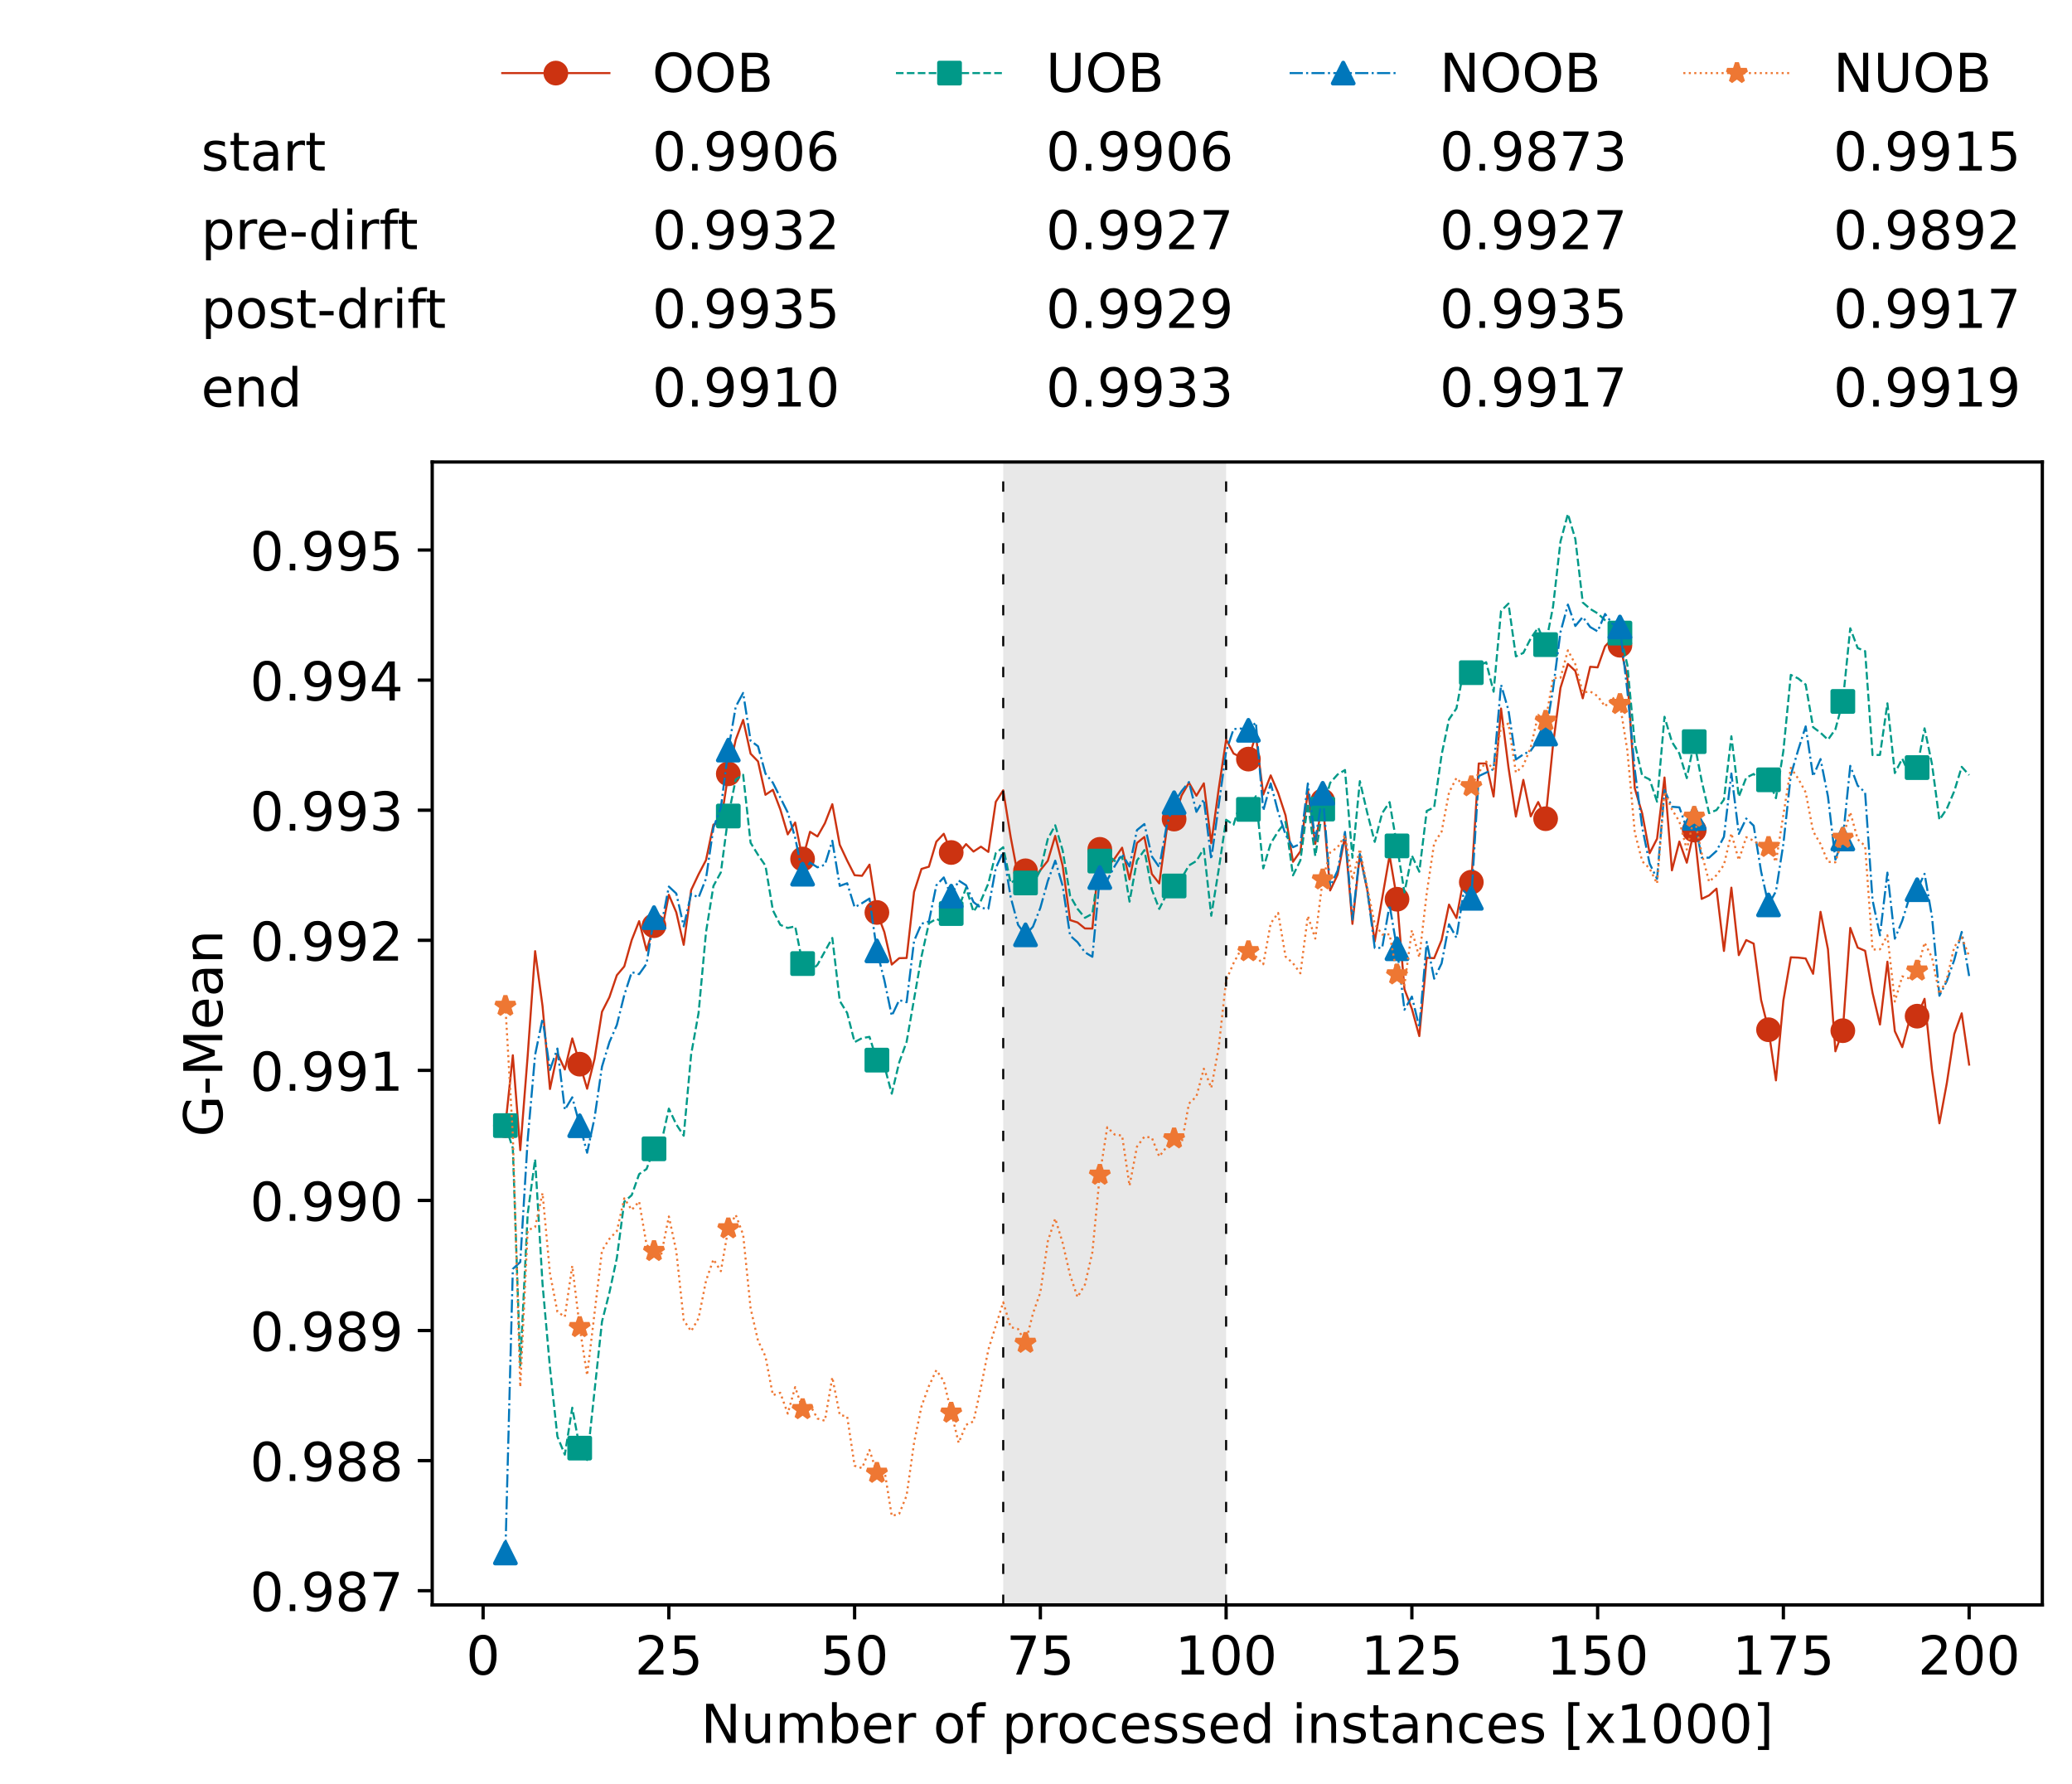 <?xml version="1.0" encoding="utf-8" standalone="no"?>
<!DOCTYPE svg PUBLIC "-//W3C//DTD SVG 1.1//EN"
  "http://www.w3.org/Graphics/SVG/1.1/DTD/svg11.dtd">
<!-- Created with matplotlib (https://matplotlib.org/) -->
<svg height="432.615pt" version="1.1" viewBox="0 0 502.65 432.615" width="502.65pt" xmlns="http://www.w3.org/2000/svg" xmlns:xlink="http://www.w3.org/1999/xlink">
 <defs>
  <style type="text/css">*{stroke-linecap:butt;stroke-linejoin:round;}</style>
 </defs>
 <g id="figure_1">
  <g id="patch_1">
   <path d="M 0 432.615 
L 502.65 432.615 
L 502.65 0 
L 0 0 
z
" style="fill:#ffffff;"/>
  </g>
  <g id="axes_1">
   <g id="patch_2">
    <path d="M 104.85 389.252 
L 495.45 389.252 
L 495.45 112.052 
L 104.85 112.052 
z
" style="fill:#ffffff;"/>
   </g>
   <g id="patch_3">
    <path clip-path="url(#pf4b00d62b9)" d="M 297.446 389.252 
L 297.446 112.052 
L 243.372 112.052 
L 243.372 389.252 
z
" style="fill:#d3d3d3;opacity:0.5;"/>
   </g>
   <g id="matplotlib.axis_1">
    <g id="xtick_1">
     <g id="line2d_1">
      <defs>
       <path d="M 0 0 
L 0 3.5 
" id="m01f77b46b8" style="stroke:#000000;stroke-width:0.8;"/>
      </defs>
      <g>
       <use style="stroke:#000000;stroke-width:0.8;" x="117.197" xlink:href="#m01f77b46b8" y="389.252"/>
      </g>
     </g>
     <g id="text_1">
      <!-- 0 -->
      <g transform="translate(113.061 406.13)scale(0.13 -0.13)">
       <defs>
        <path d="M 31.781 66.406 
Q 24.172 66.406 20.328 58.906 
Q 16.5 51.422 16.5 36.375 
Q 16.5 21.391 20.328 13.891 
Q 24.172 6.391 31.781 6.391 
Q 39.453 6.391 43.281 13.891 
Q 47.125 21.391 47.125 36.375 
Q 47.125 51.422 43.281 58.906 
Q 39.453 66.406 31.781 66.406 
z
M 31.781 74.219 
Q 44.047 74.219 50.516 64.516 
Q 56.984 54.828 56.984 36.375 
Q 56.984 17.969 50.516 8.266 
Q 44.047 -1.422 31.781 -1.422 
Q 19.531 -1.422 13.062 8.266 
Q 6.594 17.969 6.594 36.375 
Q 6.594 54.828 13.062 64.516 
Q 19.531 74.219 31.781 74.219 
z
" id="DejaVuSans-48"/>
       </defs>
       <use xlink:href="#DejaVuSans-48"/>
      </g>
     </g>
    </g>
    <g id="xtick_2">
     <g id="line2d_2">
      <g>
       <use style="stroke:#000000;stroke-width:0.8;" x="162.259" xlink:href="#m01f77b46b8" y="389.252"/>
      </g>
     </g>
     <g id="text_2">
      <!-- 25 -->
      <g transform="translate(153.988 406.13)scale(0.13 -0.13)">
       <defs>
        <path d="M 19.188 8.297 
L 53.609 8.297 
L 53.609 0 
L 7.328 0 
L 7.328 8.297 
Q 12.938 14.109 22.625 23.891 
Q 32.328 33.688 34.812 36.531 
Q 39.547 41.844 41.422 45.531 
Q 43.312 49.219 43.312 52.781 
Q 43.312 58.594 39.234 62.25 
Q 35.156 65.922 28.609 65.922 
Q 23.969 65.922 18.812 64.312 
Q 13.672 62.703 7.812 59.422 
L 7.812 69.391 
Q 13.766 71.781 18.938 73 
Q 24.125 74.219 28.422 74.219 
Q 39.75 74.219 46.484 68.547 
Q 53.219 62.891 53.219 53.422 
Q 53.219 48.922 51.531 44.891 
Q 49.859 40.875 45.406 35.406 
Q 44.188 33.984 37.641 27.219 
Q 31.109 20.453 19.188 8.297 
z
" id="DejaVuSans-50"/>
        <path d="M 10.797 72.906 
L 49.516 72.906 
L 49.516 64.594 
L 19.828 64.594 
L 19.828 46.734 
Q 21.969 47.469 24.109 47.828 
Q 26.266 48.188 28.422 48.188 
Q 40.625 48.188 47.75 41.5 
Q 54.891 34.812 54.891 23.391 
Q 54.891 11.625 47.562 5.094 
Q 40.234 -1.422 26.906 -1.422 
Q 22.312 -1.422 17.547 -0.641 
Q 12.797 0.141 7.719 1.703 
L 7.719 11.625 
Q 12.109 9.234 16.797 8.062 
Q 21.484 6.891 26.703 6.891 
Q 35.156 6.891 40.078 11.328 
Q 45.016 15.766 45.016 23.391 
Q 45.016 31 40.078 35.438 
Q 35.156 39.891 26.703 39.891 
Q 22.75 39.891 18.812 39.016 
Q 14.891 38.141 10.797 36.281 
z
" id="DejaVuSans-53"/>
       </defs>
       <use xlink:href="#DejaVuSans-50"/>
       <use x="63.623" xlink:href="#DejaVuSans-53"/>
      </g>
     </g>
    </g>
    <g id="xtick_3">
     <g id="line2d_3">
      <g>
       <use style="stroke:#000000;stroke-width:0.8;" x="207.322" xlink:href="#m01f77b46b8" y="389.252"/>
      </g>
     </g>
     <g id="text_3">
      <!-- 50 -->
      <g transform="translate(199.05 406.13)scale(0.13 -0.13)">
       <use xlink:href="#DejaVuSans-53"/>
       <use x="63.623" xlink:href="#DejaVuSans-48"/>
      </g>
     </g>
    </g>
    <g id="xtick_4">
     <g id="line2d_4">
      <g>
       <use style="stroke:#000000;stroke-width:0.8;" x="252.384" xlink:href="#m01f77b46b8" y="389.252"/>
      </g>
     </g>
     <g id="text_4">
      <!-- 75 -->
      <g transform="translate(244.113 406.13)scale(0.13 -0.13)">
       <defs>
        <path d="M 8.203 72.906 
L 55.078 72.906 
L 55.078 68.703 
L 28.609 0 
L 18.312 0 
L 43.219 64.594 
L 8.203 64.594 
z
" id="DejaVuSans-55"/>
       </defs>
       <use xlink:href="#DejaVuSans-55"/>
       <use x="63.623" xlink:href="#DejaVuSans-53"/>
      </g>
     </g>
    </g>
    <g id="xtick_5">
     <g id="line2d_5">
      <g>
       <use style="stroke:#000000;stroke-width:0.8;" x="297.446" xlink:href="#m01f77b46b8" y="389.252"/>
      </g>
     </g>
     <g id="text_5">
      <!-- 100 -->
      <g transform="translate(285.039 406.13)scale(0.13 -0.13)">
       <defs>
        <path d="M 12.406 8.297 
L 28.516 8.297 
L 28.516 63.922 
L 10.984 60.406 
L 10.984 69.391 
L 28.422 72.906 
L 38.281 72.906 
L 38.281 8.297 
L 54.391 8.297 
L 54.391 0 
L 12.406 0 
z
" id="DejaVuSans-49"/>
       </defs>
       <use xlink:href="#DejaVuSans-49"/>
       <use x="63.623" xlink:href="#DejaVuSans-48"/>
       <use x="127.246" xlink:href="#DejaVuSans-48"/>
      </g>
     </g>
    </g>
    <g id="xtick_6">
     <g id="line2d_6">
      <g>
       <use style="stroke:#000000;stroke-width:0.8;" x="342.509" xlink:href="#m01f77b46b8" y="389.252"/>
      </g>
     </g>
     <g id="text_6">
      <!-- 125 -->
      <g transform="translate(330.102 406.13)scale(0.13 -0.13)">
       <use xlink:href="#DejaVuSans-49"/>
       <use x="63.623" xlink:href="#DejaVuSans-50"/>
       <use x="127.246" xlink:href="#DejaVuSans-53"/>
      </g>
     </g>
    </g>
    <g id="xtick_7">
     <g id="line2d_7">
      <g>
       <use style="stroke:#000000;stroke-width:0.8;" x="387.571" xlink:href="#m01f77b46b8" y="389.252"/>
      </g>
     </g>
     <g id="text_7">
      <!-- 150 -->
      <g transform="translate(375.164 406.13)scale(0.13 -0.13)">
       <use xlink:href="#DejaVuSans-49"/>
       <use x="63.623" xlink:href="#DejaVuSans-53"/>
       <use x="127.246" xlink:href="#DejaVuSans-48"/>
      </g>
     </g>
    </g>
    <g id="xtick_8">
     <g id="line2d_8">
      <g>
       <use style="stroke:#000000;stroke-width:0.8;" x="432.633" xlink:href="#m01f77b46b8" y="389.252"/>
      </g>
     </g>
     <g id="text_8">
      <!-- 175 -->
      <g transform="translate(420.226 406.13)scale(0.13 -0.13)">
       <use xlink:href="#DejaVuSans-49"/>
       <use x="63.623" xlink:href="#DejaVuSans-55"/>
       <use x="127.246" xlink:href="#DejaVuSans-53"/>
      </g>
     </g>
    </g>
    <g id="xtick_9">
     <g id="line2d_9">
      <g>
       <use style="stroke:#000000;stroke-width:0.8;" x="477.695" xlink:href="#m01f77b46b8" y="389.252"/>
      </g>
     </g>
     <g id="text_9">
      <!-- 200 -->
      <g transform="translate(465.289 406.13)scale(0.13 -0.13)">
       <use xlink:href="#DejaVuSans-50"/>
       <use x="63.623" xlink:href="#DejaVuSans-48"/>
       <use x="127.246" xlink:href="#DejaVuSans-48"/>
      </g>
     </g>
    </g>
    <g id="text_10">
     <!-- Number of processed instances [x1000] -->
     <g transform="translate(170.025 422.711)scale(0.13 -0.13)">
      <defs>
       <path d="M 9.812 72.906 
L 23.094 72.906 
L 55.422 11.922 
L 55.422 72.906 
L 64.984 72.906 
L 64.984 0 
L 51.703 0 
L 19.391 60.984 
L 19.391 0 
L 9.812 0 
z
" id="DejaVuSans-78"/>
       <path d="M 8.5 21.578 
L 8.5 54.688 
L 17.484 54.688 
L 17.484 21.922 
Q 17.484 14.156 20.5 10.266 
Q 23.531 6.391 29.594 6.391 
Q 36.859 6.391 41.078 11.031 
Q 45.312 15.672 45.312 23.688 
L 45.312 54.688 
L 54.297 54.688 
L 54.297 0 
L 45.312 0 
L 45.312 8.406 
Q 42.047 3.422 37.719 1 
Q 33.406 -1.422 27.688 -1.422 
Q 18.266 -1.422 13.375 4.438 
Q 8.5 10.297 8.5 21.578 
z
M 31.109 56 
z
" id="DejaVuSans-117"/>
       <path d="M 52 44.188 
Q 55.375 50.25 60.062 53.125 
Q 64.75 56 71.094 56 
Q 79.641 56 84.281 50.016 
Q 88.922 44.047 88.922 33.016 
L 88.922 0 
L 79.891 0 
L 79.891 32.719 
Q 79.891 40.578 77.094 44.375 
Q 74.312 48.188 68.609 48.188 
Q 61.625 48.188 57.562 43.547 
Q 53.516 38.922 53.516 30.906 
L 53.516 0 
L 44.484 0 
L 44.484 32.719 
Q 44.484 40.625 41.703 44.406 
Q 38.922 48.188 33.109 48.188 
Q 26.219 48.188 22.156 43.531 
Q 18.109 38.875 18.109 30.906 
L 18.109 0 
L 9.078 0 
L 9.078 54.688 
L 18.109 54.688 
L 18.109 46.188 
Q 21.188 51.219 25.484 53.609 
Q 29.781 56 35.688 56 
Q 41.656 56 45.828 52.969 
Q 50 49.953 52 44.188 
z
" id="DejaVuSans-109"/>
       <path d="M 48.688 27.297 
Q 48.688 37.203 44.609 42.844 
Q 40.531 48.484 33.406 48.484 
Q 26.266 48.484 22.188 42.844 
Q 18.109 37.203 18.109 27.297 
Q 18.109 17.391 22.188 11.75 
Q 26.266 6.109 33.406 6.109 
Q 40.531 6.109 44.609 11.75 
Q 48.688 17.391 48.688 27.297 
z
M 18.109 46.391 
Q 20.953 51.266 25.266 53.625 
Q 29.594 56 35.594 56 
Q 45.562 56 51.781 48.094 
Q 58.016 40.188 58.016 27.297 
Q 58.016 14.406 51.781 6.484 
Q 45.562 -1.422 35.594 -1.422 
Q 29.594 -1.422 25.266 0.953 
Q 20.953 3.328 18.109 8.203 
L 18.109 0 
L 9.078 0 
L 9.078 75.984 
L 18.109 75.984 
z
" id="DejaVuSans-98"/>
       <path d="M 56.203 29.594 
L 56.203 25.203 
L 14.891 25.203 
Q 15.484 15.922 20.484 11.062 
Q 25.484 6.203 34.422 6.203 
Q 39.594 6.203 44.453 7.469 
Q 49.312 8.734 54.109 11.281 
L 54.109 2.781 
Q 49.266 0.734 44.188 -0.344 
Q 39.109 -1.422 33.891 -1.422 
Q 20.797 -1.422 13.156 6.188 
Q 5.516 13.812 5.516 26.812 
Q 5.516 40.234 12.766 48.109 
Q 20.016 56 32.328 56 
Q 43.359 56 49.781 48.891 
Q 56.203 41.797 56.203 29.594 
z
M 47.219 32.234 
Q 47.125 39.594 43.094 43.984 
Q 39.062 48.391 32.422 48.391 
Q 24.906 48.391 20.391 44.141 
Q 15.875 39.891 15.188 32.172 
z
" id="DejaVuSans-101"/>
       <path d="M 41.109 46.297 
Q 39.594 47.172 37.812 47.578 
Q 36.031 48 33.891 48 
Q 26.266 48 22.188 43.047 
Q 18.109 38.094 18.109 28.812 
L 18.109 0 
L 9.078 0 
L 9.078 54.688 
L 18.109 54.688 
L 18.109 46.188 
Q 20.953 51.172 25.484 53.578 
Q 30.031 56 36.531 56 
Q 37.453 56 38.578 55.875 
Q 39.703 55.766 41.062 55.516 
z
" id="DejaVuSans-114"/>
       <path id="DejaVuSans-32"/>
       <path d="M 30.609 48.391 
Q 23.391 48.391 19.188 42.75 
Q 14.984 37.109 14.984 27.297 
Q 14.984 17.484 19.156 11.844 
Q 23.344 6.203 30.609 6.203 
Q 37.797 6.203 41.984 11.859 
Q 46.188 17.531 46.188 27.297 
Q 46.188 37.016 41.984 42.703 
Q 37.797 48.391 30.609 48.391 
z
M 30.609 56 
Q 42.328 56 49.016 48.375 
Q 55.719 40.766 55.719 27.297 
Q 55.719 13.875 49.016 6.219 
Q 42.328 -1.422 30.609 -1.422 
Q 18.844 -1.422 12.172 6.219 
Q 5.516 13.875 5.516 27.297 
Q 5.516 40.766 12.172 48.375 
Q 18.844 56 30.609 56 
z
" id="DejaVuSans-111"/>
       <path d="M 37.109 75.984 
L 37.109 68.5 
L 28.516 68.5 
Q 23.688 68.5 21.797 66.547 
Q 19.922 64.594 19.922 59.516 
L 19.922 54.688 
L 34.719 54.688 
L 34.719 47.703 
L 19.922 47.703 
L 19.922 0 
L 10.891 0 
L 10.891 47.703 
L 2.297 47.703 
L 2.297 54.688 
L 10.891 54.688 
L 10.891 58.5 
Q 10.891 67.625 15.141 71.797 
Q 19.391 75.984 28.609 75.984 
z
" id="DejaVuSans-102"/>
       <path d="M 18.109 8.203 
L 18.109 -20.797 
L 9.078 -20.797 
L 9.078 54.688 
L 18.109 54.688 
L 18.109 46.391 
Q 20.953 51.266 25.266 53.625 
Q 29.594 56 35.594 56 
Q 45.562 56 51.781 48.094 
Q 58.016 40.188 58.016 27.297 
Q 58.016 14.406 51.781 6.484 
Q 45.562 -1.422 35.594 -1.422 
Q 29.594 -1.422 25.266 0.953 
Q 20.953 3.328 18.109 8.203 
z
M 48.688 27.297 
Q 48.688 37.203 44.609 42.844 
Q 40.531 48.484 33.406 48.484 
Q 26.266 48.484 22.188 42.844 
Q 18.109 37.203 18.109 27.297 
Q 18.109 17.391 22.188 11.75 
Q 26.266 6.109 33.406 6.109 
Q 40.531 6.109 44.609 11.75 
Q 48.688 17.391 48.688 27.297 
z
" id="DejaVuSans-112"/>
       <path d="M 48.781 52.594 
L 48.781 44.188 
Q 44.969 46.297 41.141 47.344 
Q 37.312 48.391 33.406 48.391 
Q 24.656 48.391 19.812 42.844 
Q 14.984 37.312 14.984 27.297 
Q 14.984 17.281 19.812 11.734 
Q 24.656 6.203 33.406 6.203 
Q 37.312 6.203 41.141 7.25 
Q 44.969 8.297 48.781 10.406 
L 48.781 2.094 
Q 45.016 0.344 40.984 -0.531 
Q 36.969 -1.422 32.422 -1.422 
Q 20.062 -1.422 12.781 6.344 
Q 5.516 14.109 5.516 27.297 
Q 5.516 40.672 12.859 48.328 
Q 20.219 56 33.016 56 
Q 37.156 56 41.109 55.141 
Q 45.062 54.297 48.781 52.594 
z
" id="DejaVuSans-99"/>
       <path d="M 44.281 53.078 
L 44.281 44.578 
Q 40.484 46.531 36.375 47.5 
Q 32.281 48.484 27.875 48.484 
Q 21.188 48.484 17.844 46.438 
Q 14.5 44.391 14.5 40.281 
Q 14.5 37.156 16.891 35.375 
Q 19.281 33.594 26.516 31.984 
L 29.594 31.297 
Q 39.156 29.25 43.188 25.516 
Q 47.219 21.781 47.219 15.094 
Q 47.219 7.469 41.188 3.016 
Q 35.156 -1.422 24.609 -1.422 
Q 20.219 -1.422 15.453 -0.562 
Q 10.688 0.297 5.422 2 
L 5.422 11.281 
Q 10.406 8.688 15.234 7.391 
Q 20.062 6.109 24.812 6.109 
Q 31.156 6.109 34.562 8.281 
Q 37.984 10.453 37.984 14.406 
Q 37.984 18.062 35.516 20.016 
Q 33.062 21.969 24.703 23.781 
L 21.578 24.516 
Q 13.234 26.266 9.516 29.906 
Q 5.812 33.547 5.812 39.891 
Q 5.812 47.609 11.281 51.797 
Q 16.75 56 26.812 56 
Q 31.781 56 36.172 55.266 
Q 40.578 54.547 44.281 53.078 
z
" id="DejaVuSans-115"/>
       <path d="M 45.406 46.391 
L 45.406 75.984 
L 54.391 75.984 
L 54.391 0 
L 45.406 0 
L 45.406 8.203 
Q 42.578 3.328 38.25 0.953 
Q 33.938 -1.422 27.875 -1.422 
Q 17.969 -1.422 11.734 6.484 
Q 5.516 14.406 5.516 27.297 
Q 5.516 40.188 11.734 48.094 
Q 17.969 56 27.875 56 
Q 33.938 56 38.25 53.625 
Q 42.578 51.266 45.406 46.391 
z
M 14.797 27.297 
Q 14.797 17.391 18.875 11.75 
Q 22.953 6.109 30.078 6.109 
Q 37.203 6.109 41.297 11.75 
Q 45.406 17.391 45.406 27.297 
Q 45.406 37.203 41.297 42.844 
Q 37.203 48.484 30.078 48.484 
Q 22.953 48.484 18.875 42.844 
Q 14.797 37.203 14.797 27.297 
z
" id="DejaVuSans-100"/>
       <path d="M 9.422 54.688 
L 18.406 54.688 
L 18.406 0 
L 9.422 0 
z
M 9.422 75.984 
L 18.406 75.984 
L 18.406 64.594 
L 9.422 64.594 
z
" id="DejaVuSans-105"/>
       <path d="M 54.891 33.016 
L 54.891 0 
L 45.906 0 
L 45.906 32.719 
Q 45.906 40.484 42.875 44.328 
Q 39.844 48.188 33.797 48.188 
Q 26.516 48.188 22.312 43.547 
Q 18.109 38.922 18.109 30.906 
L 18.109 0 
L 9.078 0 
L 9.078 54.688 
L 18.109 54.688 
L 18.109 46.188 
Q 21.344 51.125 25.703 53.562 
Q 30.078 56 35.797 56 
Q 45.219 56 50.047 50.172 
Q 54.891 44.344 54.891 33.016 
z
" id="DejaVuSans-110"/>
       <path d="M 18.312 70.219 
L 18.312 54.688 
L 36.812 54.688 
L 36.812 47.703 
L 18.312 47.703 
L 18.312 18.016 
Q 18.312 11.328 20.141 9.422 
Q 21.969 7.516 27.594 7.516 
L 36.812 7.516 
L 36.812 0 
L 27.594 0 
Q 17.188 0 13.234 3.875 
Q 9.281 7.766 9.281 18.016 
L 9.281 47.703 
L 2.688 47.703 
L 2.688 54.688 
L 9.281 54.688 
L 9.281 70.219 
z
" id="DejaVuSans-116"/>
       <path d="M 34.281 27.484 
Q 23.391 27.484 19.188 25 
Q 14.984 22.516 14.984 16.5 
Q 14.984 11.719 18.141 8.906 
Q 21.297 6.109 26.703 6.109 
Q 34.188 6.109 38.703 11.406 
Q 43.219 16.703 43.219 25.484 
L 43.219 27.484 
z
M 52.203 31.203 
L 52.203 0 
L 43.219 0 
L 43.219 8.297 
Q 40.141 3.328 35.547 0.953 
Q 30.953 -1.422 24.312 -1.422 
Q 15.922 -1.422 10.953 3.297 
Q 6 8.016 6 15.922 
Q 6 25.141 12.172 29.828 
Q 18.359 34.516 30.609 34.516 
L 43.219 34.516 
L 43.219 35.406 
Q 43.219 41.609 39.141 45 
Q 35.062 48.391 27.688 48.391 
Q 23 48.391 18.547 47.266 
Q 14.109 46.141 10.016 43.891 
L 10.016 52.203 
Q 14.938 54.109 19.578 55.047 
Q 24.219 56 28.609 56 
Q 40.484 56 46.344 49.844 
Q 52.203 43.703 52.203 31.203 
z
" id="DejaVuSans-97"/>
       <path d="M 8.594 75.984 
L 29.297 75.984 
L 29.297 69 
L 17.578 69 
L 17.578 -6.203 
L 29.297 -6.203 
L 29.297 -13.188 
L 8.594 -13.188 
z
" id="DejaVuSans-91"/>
       <path d="M 54.891 54.688 
L 35.109 28.078 
L 55.906 0 
L 45.312 0 
L 29.391 21.484 
L 13.484 0 
L 2.875 0 
L 24.125 28.609 
L 4.688 54.688 
L 15.281 54.688 
L 29.781 35.203 
L 44.281 54.688 
z
" id="DejaVuSans-120"/>
       <path d="M 30.422 75.984 
L 30.422 -13.188 
L 9.719 -13.188 
L 9.719 -6.203 
L 21.391 -6.203 
L 21.391 69 
L 9.719 69 
L 9.719 75.984 
z
" id="DejaVuSans-93"/>
      </defs>
      <use xlink:href="#DejaVuSans-78"/>
      <use x="74.805" xlink:href="#DejaVuSans-117"/>
      <use x="138.184" xlink:href="#DejaVuSans-109"/>
      <use x="235.596" xlink:href="#DejaVuSans-98"/>
      <use x="299.072" xlink:href="#DejaVuSans-101"/>
      <use x="360.596" xlink:href="#DejaVuSans-114"/>
      <use x="401.709" xlink:href="#DejaVuSans-32"/>
      <use x="433.496" xlink:href="#DejaVuSans-111"/>
      <use x="494.678" xlink:href="#DejaVuSans-102"/>
      <use x="529.883" xlink:href="#DejaVuSans-32"/>
      <use x="561.67" xlink:href="#DejaVuSans-112"/>
      <use x="625.146" xlink:href="#DejaVuSans-114"/>
      <use x="664.01" xlink:href="#DejaVuSans-111"/>
      <use x="725.191" xlink:href="#DejaVuSans-99"/>
      <use x="780.172" xlink:href="#DejaVuSans-101"/>
      <use x="841.695" xlink:href="#DejaVuSans-115"/>
      <use x="893.795" xlink:href="#DejaVuSans-115"/>
      <use x="945.895" xlink:href="#DejaVuSans-101"/>
      <use x="1007.418" xlink:href="#DejaVuSans-100"/>
      <use x="1070.895" xlink:href="#DejaVuSans-32"/>
      <use x="1102.682" xlink:href="#DejaVuSans-105"/>
      <use x="1130.465" xlink:href="#DejaVuSans-110"/>
      <use x="1193.844" xlink:href="#DejaVuSans-115"/>
      <use x="1245.943" xlink:href="#DejaVuSans-116"/>
      <use x="1285.152" xlink:href="#DejaVuSans-97"/>
      <use x="1346.432" xlink:href="#DejaVuSans-110"/>
      <use x="1409.811" xlink:href="#DejaVuSans-99"/>
      <use x="1464.791" xlink:href="#DejaVuSans-101"/>
      <use x="1526.314" xlink:href="#DejaVuSans-115"/>
      <use x="1578.414" xlink:href="#DejaVuSans-32"/>
      <use x="1610.201" xlink:href="#DejaVuSans-91"/>
      <use x="1649.215" xlink:href="#DejaVuSans-120"/>
      <use x="1708.395" xlink:href="#DejaVuSans-49"/>
      <use x="1772.018" xlink:href="#DejaVuSans-48"/>
      <use x="1835.641" xlink:href="#DejaVuSans-48"/>
      <use x="1899.264" xlink:href="#DejaVuSans-48"/>
      <use x="1962.887" xlink:href="#DejaVuSans-93"/>
     </g>
    </g>
   </g>
   <g id="matplotlib.axis_2">
    <g id="ytick_1">
     <g id="line2d_10">
      <defs>
       <path d="M 0 0 
L -3.5 0 
" id="m5e7c0d4b79" style="stroke:#000000;stroke-width:0.8;"/>
      </defs>
      <g>
       <use style="stroke:#000000;stroke-width:0.8;" x="104.85" xlink:href="#m5e7c0d4b79" y="385.8"/>
      </g>
     </g>
     <g id="text_11">
      <!-- 0.987 -->
      <g transform="translate(60.633 390.739)scale(0.13 -0.13)">
       <defs>
        <path d="M 10.688 12.406 
L 21 12.406 
L 21 0 
L 10.688 0 
z
" id="DejaVuSans-46"/>
        <path d="M 10.984 1.516 
L 10.984 10.5 
Q 14.703 8.734 18.5 7.812 
Q 22.312 6.891 25.984 6.891 
Q 35.75 6.891 40.891 13.453 
Q 46.047 20.016 46.781 33.406 
Q 43.953 29.203 39.594 26.953 
Q 35.25 24.703 29.984 24.703 
Q 19.047 24.703 12.672 31.312 
Q 6.297 37.938 6.297 49.422 
Q 6.297 60.641 12.938 67.422 
Q 19.578 74.219 30.609 74.219 
Q 43.266 74.219 49.922 64.516 
Q 56.594 54.828 56.594 36.375 
Q 56.594 19.141 48.406 8.859 
Q 40.234 -1.422 26.422 -1.422 
Q 22.703 -1.422 18.891 -0.688 
Q 15.094 0.047 10.984 1.516 
z
M 30.609 32.422 
Q 37.25 32.422 41.125 36.953 
Q 45.016 41.5 45.016 49.422 
Q 45.016 57.281 41.125 61.844 
Q 37.25 66.406 30.609 66.406 
Q 23.969 66.406 20.094 61.844 
Q 16.219 57.281 16.219 49.422 
Q 16.219 41.5 20.094 36.953 
Q 23.969 32.422 30.609 32.422 
z
" id="DejaVuSans-57"/>
        <path d="M 31.781 34.625 
Q 24.75 34.625 20.719 30.859 
Q 16.703 27.094 16.703 20.516 
Q 16.703 13.922 20.719 10.156 
Q 24.75 6.391 31.781 6.391 
Q 38.812 6.391 42.859 10.172 
Q 46.922 13.969 46.922 20.516 
Q 46.922 27.094 42.891 30.859 
Q 38.875 34.625 31.781 34.625 
z
M 21.922 38.812 
Q 15.578 40.375 12.031 44.719 
Q 8.5 49.078 8.5 55.328 
Q 8.5 64.062 14.719 69.141 
Q 20.953 74.219 31.781 74.219 
Q 42.672 74.219 48.875 69.141 
Q 55.078 64.062 55.078 55.328 
Q 55.078 49.078 51.531 44.719 
Q 48 40.375 41.703 38.812 
Q 48.828 37.156 52.797 32.312 
Q 56.781 27.484 56.781 20.516 
Q 56.781 9.906 50.312 4.234 
Q 43.844 -1.422 31.781 -1.422 
Q 19.734 -1.422 13.25 4.234 
Q 6.781 9.906 6.781 20.516 
Q 6.781 27.484 10.781 32.312 
Q 14.797 37.156 21.922 38.812 
z
M 18.312 54.391 
Q 18.312 48.734 21.844 45.562 
Q 25.391 42.391 31.781 42.391 
Q 38.141 42.391 41.719 45.562 
Q 45.312 48.734 45.312 54.391 
Q 45.312 60.062 41.719 63.234 
Q 38.141 66.406 31.781 66.406 
Q 25.391 66.406 21.844 63.234 
Q 18.312 60.062 18.312 54.391 
z
" id="DejaVuSans-56"/>
       </defs>
       <use xlink:href="#DejaVuSans-48"/>
       <use x="63.623" xlink:href="#DejaVuSans-46"/>
       <use x="95.41" xlink:href="#DejaVuSans-57"/>
       <use x="159.033" xlink:href="#DejaVuSans-56"/>
       <use x="222.656" xlink:href="#DejaVuSans-55"/>
      </g>
     </g>
    </g>
    <g id="ytick_2">
     <g id="line2d_11">
      <g>
       <use style="stroke:#000000;stroke-width:0.8;" x="104.85" xlink:href="#m5e7c0d4b79" y="354.251"/>
      </g>
     </g>
     <g id="text_12">
      <!-- 0.988 -->
      <g transform="translate(60.633 359.19)scale(0.13 -0.13)">
       <use xlink:href="#DejaVuSans-48"/>
       <use x="63.623" xlink:href="#DejaVuSans-46"/>
       <use x="95.41" xlink:href="#DejaVuSans-57"/>
       <use x="159.033" xlink:href="#DejaVuSans-56"/>
       <use x="222.656" xlink:href="#DejaVuSans-56"/>
      </g>
     </g>
    </g>
    <g id="ytick_3">
     <g id="line2d_12">
      <g>
       <use style="stroke:#000000;stroke-width:0.8;" x="104.85" xlink:href="#m5e7c0d4b79" y="322.701"/>
      </g>
     </g>
     <g id="text_13">
      <!-- 0.989 -->
      <g transform="translate(60.633 327.64)scale(0.13 -0.13)">
       <use xlink:href="#DejaVuSans-48"/>
       <use x="63.623" xlink:href="#DejaVuSans-46"/>
       <use x="95.41" xlink:href="#DejaVuSans-57"/>
       <use x="159.033" xlink:href="#DejaVuSans-56"/>
       <use x="222.656" xlink:href="#DejaVuSans-57"/>
      </g>
     </g>
    </g>
    <g id="ytick_4">
     <g id="line2d_13">
      <g>
       <use style="stroke:#000000;stroke-width:0.8;" x="104.85" xlink:href="#m5e7c0d4b79" y="291.152"/>
      </g>
     </g>
     <g id="text_14">
      <!-- 0.990 -->
      <g transform="translate(60.633 296.091)scale(0.13 -0.13)">
       <use xlink:href="#DejaVuSans-48"/>
       <use x="63.623" xlink:href="#DejaVuSans-46"/>
       <use x="95.41" xlink:href="#DejaVuSans-57"/>
       <use x="159.033" xlink:href="#DejaVuSans-57"/>
       <use x="222.656" xlink:href="#DejaVuSans-48"/>
      </g>
     </g>
    </g>
    <g id="ytick_5">
     <g id="line2d_14">
      <g>
       <use style="stroke:#000000;stroke-width:0.8;" x="104.85" xlink:href="#m5e7c0d4b79" y="259.602"/>
      </g>
     </g>
     <g id="text_15">
      <!-- 0.991 -->
      <g transform="translate(60.633 264.541)scale(0.13 -0.13)">
       <use xlink:href="#DejaVuSans-48"/>
       <use x="63.623" xlink:href="#DejaVuSans-46"/>
       <use x="95.41" xlink:href="#DejaVuSans-57"/>
       <use x="159.033" xlink:href="#DejaVuSans-57"/>
       <use x="222.656" xlink:href="#DejaVuSans-49"/>
      </g>
     </g>
    </g>
    <g id="ytick_6">
     <g id="line2d_15">
      <g>
       <use style="stroke:#000000;stroke-width:0.8;" x="104.85" xlink:href="#m5e7c0d4b79" y="228.053"/>
      </g>
     </g>
     <g id="text_16">
      <!-- 0.992 -->
      <g transform="translate(60.633 232.992)scale(0.13 -0.13)">
       <use xlink:href="#DejaVuSans-48"/>
       <use x="63.623" xlink:href="#DejaVuSans-46"/>
       <use x="95.41" xlink:href="#DejaVuSans-57"/>
       <use x="159.033" xlink:href="#DejaVuSans-57"/>
       <use x="222.656" xlink:href="#DejaVuSans-50"/>
      </g>
     </g>
    </g>
    <g id="ytick_7">
     <g id="line2d_16">
      <g>
       <use style="stroke:#000000;stroke-width:0.8;" x="104.85" xlink:href="#m5e7c0d4b79" y="196.503"/>
      </g>
     </g>
     <g id="text_17">
      <!-- 0.993 -->
      <g transform="translate(60.633 201.442)scale(0.13 -0.13)">
       <defs>
        <path d="M 40.578 39.312 
Q 47.656 37.797 51.625 33 
Q 55.609 28.219 55.609 21.188 
Q 55.609 10.406 48.188 4.484 
Q 40.766 -1.422 27.094 -1.422 
Q 22.516 -1.422 17.656 -0.516 
Q 12.797 0.391 7.625 2.203 
L 7.625 11.719 
Q 11.719 9.328 16.594 8.109 
Q 21.484 6.891 26.812 6.891 
Q 36.078 6.891 40.938 10.547 
Q 45.797 14.203 45.797 21.188 
Q 45.797 27.641 41.281 31.266 
Q 36.766 34.906 28.719 34.906 
L 20.219 34.906 
L 20.219 43.016 
L 29.109 43.016 
Q 36.375 43.016 40.234 45.922 
Q 44.094 48.828 44.094 54.297 
Q 44.094 59.906 40.109 62.906 
Q 36.141 65.922 28.719 65.922 
Q 24.656 65.922 20.016 65.031 
Q 15.375 64.156 9.812 62.312 
L 9.812 71.094 
Q 15.438 72.656 20.344 73.438 
Q 25.25 74.219 29.594 74.219 
Q 40.828 74.219 47.359 69.109 
Q 53.906 64.016 53.906 55.328 
Q 53.906 49.266 50.438 45.094 
Q 46.969 40.922 40.578 39.312 
z
" id="DejaVuSans-51"/>
       </defs>
       <use xlink:href="#DejaVuSans-48"/>
       <use x="63.623" xlink:href="#DejaVuSans-46"/>
       <use x="95.41" xlink:href="#DejaVuSans-57"/>
       <use x="159.033" xlink:href="#DejaVuSans-57"/>
       <use x="222.656" xlink:href="#DejaVuSans-51"/>
      </g>
     </g>
    </g>
    <g id="ytick_8">
     <g id="line2d_17">
      <g>
       <use style="stroke:#000000;stroke-width:0.8;" x="104.85" xlink:href="#m5e7c0d4b79" y="164.954"/>
      </g>
     </g>
     <g id="text_18">
      <!-- 0.994 -->
      <g transform="translate(60.633 169.893)scale(0.13 -0.13)">
       <defs>
        <path d="M 37.797 64.312 
L 12.891 25.391 
L 37.797 25.391 
z
M 35.203 72.906 
L 47.609 72.906 
L 47.609 25.391 
L 58.016 25.391 
L 58.016 17.188 
L 47.609 17.188 
L 47.609 0 
L 37.797 0 
L 37.797 17.188 
L 4.891 17.188 
L 4.891 26.703 
z
" id="DejaVuSans-52"/>
       </defs>
       <use xlink:href="#DejaVuSans-48"/>
       <use x="63.623" xlink:href="#DejaVuSans-46"/>
       <use x="95.41" xlink:href="#DejaVuSans-57"/>
       <use x="159.033" xlink:href="#DejaVuSans-57"/>
       <use x="222.656" xlink:href="#DejaVuSans-52"/>
      </g>
     </g>
    </g>
    <g id="ytick_9">
     <g id="line2d_18">
      <g>
       <use style="stroke:#000000;stroke-width:0.8;" x="104.85" xlink:href="#m5e7c0d4b79" y="133.404"/>
      </g>
     </g>
     <g id="text_19">
      <!-- 0.995 -->
      <g transform="translate(60.633 138.343)scale(0.13 -0.13)">
       <use xlink:href="#DejaVuSans-48"/>
       <use x="63.623" xlink:href="#DejaVuSans-46"/>
       <use x="95.41" xlink:href="#DejaVuSans-57"/>
       <use x="159.033" xlink:href="#DejaVuSans-57"/>
       <use x="222.656" xlink:href="#DejaVuSans-53"/>
      </g>
     </g>
    </g>
    <g id="text_20">
     <!-- G-Mean -->
     <g transform="translate(53.93 275.744)rotate(-90)scale(0.13 -0.13)">
      <defs>
       <path d="M 59.516 10.406 
L 59.516 29.984 
L 43.406 29.984 
L 43.406 38.094 
L 69.281 38.094 
L 69.281 6.781 
Q 63.578 2.734 56.688 0.656 
Q 49.812 -1.422 42 -1.422 
Q 24.906 -1.422 15.25 8.562 
Q 5.609 18.562 5.609 36.375 
Q 5.609 54.25 15.25 64.234 
Q 24.906 74.219 42 74.219 
Q 49.125 74.219 55.547 72.453 
Q 61.969 70.703 67.391 67.281 
L 67.391 56.781 
Q 61.922 61.422 55.766 63.766 
Q 49.609 66.109 42.828 66.109 
Q 29.438 66.109 22.719 58.641 
Q 16.016 51.172 16.016 36.375 
Q 16.016 21.625 22.719 14.156 
Q 29.438 6.688 42.828 6.688 
Q 48.047 6.688 52.141 7.594 
Q 56.25 8.5 59.516 10.406 
z
" id="DejaVuSans-71"/>
       <path d="M 4.891 31.391 
L 31.203 31.391 
L 31.203 23.391 
L 4.891 23.391 
z
" id="DejaVuSans-45"/>
       <path d="M 9.812 72.906 
L 24.516 72.906 
L 43.109 23.297 
L 61.812 72.906 
L 76.516 72.906 
L 76.516 0 
L 66.891 0 
L 66.891 64.016 
L 48.094 14.016 
L 38.188 14.016 
L 19.391 64.016 
L 19.391 0 
L 9.812 0 
z
" id="DejaVuSans-77"/>
      </defs>
      <use xlink:href="#DejaVuSans-71"/>
      <use x="77.49" xlink:href="#DejaVuSans-45"/>
      <use x="113.574" xlink:href="#DejaVuSans-77"/>
      <use x="199.854" xlink:href="#DejaVuSans-101"/>
      <use x="261.377" xlink:href="#DejaVuSans-97"/>
      <use x="322.656" xlink:href="#DejaVuSans-110"/>
     </g>
    </g>
   </g>
   <g id="line2d_19"/>
   <g id="line2d_20"/>
   <g id="line2d_21"/>
   <g id="line2d_22"/>
   <g id="line2d_23"/>
   <g id="line2d_24">
    <path clip-path="url(#pf4b00d62b9)" d="M 122.605 272.996 
L 124.407 255.932 
L 126.21 278.952 
L 128.012 256.037 
L 129.815 230.683 
L 131.617 244.035 
L 133.419 264.116 
L 135.222 255.487 
L 137.024 259.384 
L 138.827 251.846 
L 142.432 264.055 
L 144.234 256.78 
L 146.037 245.389 
L 147.839 241.845 
L 149.642 236.525 
L 151.444 234.393 
L 153.247 227.994 
L 155.049 223.412 
L 156.852 230.509 
L 158.654 224.518 
L 160.457 226.221 
L 162.259 217.018 
L 164.062 221.276 
L 165.864 229.155 
L 167.667 215.872 
L 169.469 212.051 
L 171.272 208.609 
L 173.074 199.997 
L 174.877 199.438 
L 176.679 187.678 
L 178.482 179.411 
L 180.284 174.592 
L 182.087 182.796 
L 183.889 184.664 
L 185.692 192.768 
L 187.494 191.552 
L 189.297 196.304 
L 191.099 202.37 
L 192.902 199.481 
L 194.704 208.333 
L 196.507 201.739 
L 198.309 202.868 
L 200.112 199.673 
L 201.914 195.044 
L 203.717 204.894 
L 205.519 208.732 
L 207.322 212.271 
L 209.124 212.414 
L 210.927 209.702 
L 212.729 221.301 
L 214.532 226.04 
L 216.334 233.939 
L 218.137 232.388 
L 219.939 232.343 
L 221.742 216.335 
L 223.544 210.745 
L 225.347 210.2 
L 227.149 204.132 
L 228.952 202.219 
L 230.754 206.758 
L 232.557 207.008 
L 234.359 204.725 
L 236.162 206.532 
L 237.964 205.344 
L 239.767 206.621 
L 241.569 194.469 
L 243.372 191.667 
L 245.174 202.978 
L 246.976 212.522 
L 248.779 211.196 
L 250.581 213.31 
L 254.186 208.77 
L 255.989 202.723 
L 257.791 209.971 
L 259.594 223.151 
L 261.396 223.725 
L 263.199 225.18 
L 265.001 225.208 
L 266.804 205.993 
L 268.606 210.291 
L 270.409 208.208 
L 272.211 205.594 
L 274.014 213.271 
L 275.816 204.454 
L 277.619 202.989 
L 279.421 211.953 
L 281.224 214.259 
L 283.026 201.342 
L 284.829 198.652 
L 286.631 192.956 
L 288.434 189.827 
L 290.236 192.999 
L 292.039 189.983 
L 293.841 204.499 
L 295.644 191.352 
L 297.446 179.394 
L 299.249 182.751 
L 301.051 183.678 
L 302.854 184.108 
L 304.656 178.287 
L 306.459 192.698 
L 308.261 188.056 
L 310.064 192.277 
L 311.866 197.777 
L 313.669 209.007 
L 315.471 206.468 
L 317.274 191.79 
L 319.076 204.671 
L 320.879 194.224 
L 322.681 215.963 
L 324.484 212.173 
L 326.286 202.806 
L 328.089 224.076 
L 329.891 207.289 
L 331.694 215.907 
L 333.496 228.331 
L 337.101 207.482 
L 338.904 218.095 
L 340.706 239.898 
L 342.509 244.683 
L 344.311 251.289 
L 346.114 232.297 
L 347.916 232.39 
L 349.719 227.995 
L 351.521 219.395 
L 353.324 222.66 
L 355.126 213.048 
L 356.928 213.962 
L 358.731 185.165 
L 360.533 185.165 
L 362.336 193.183 
L 364.138 171.837 
L 365.941 186.106 
L 367.743 198.046 
L 369.546 189.142 
L 371.348 197.995 
L 373.151 194.518 
L 374.953 198.563 
L 376.756 180.61 
L 378.558 166.836 
L 380.361 161.031 
L 382.163 162.736 
L 383.966 169.364 
L 385.768 161.716 
L 387.571 161.86 
L 389.373 156.752 
L 391.176 154.834 
L 392.978 156.495 
L 394.781 164.217 
L 396.583 191.189 
L 398.386 197.3 
L 400.188 206.934 
L 401.991 203.421 
L 403.793 188.569 
L 405.596 211.092 
L 407.398 204.103 
L 409.201 209.231 
L 411.003 201.323 
L 412.806 218.015 
L 414.608 217.16 
L 416.411 215.527 
L 418.213 230.64 
L 420.016 215.281 
L 421.818 231.658 
L 423.621 228.001 
L 425.423 228.86 
L 427.226 242.514 
L 429.028 249.746 
L 430.831 262.028 
L 432.633 242.637 
L 434.436 232.183 
L 436.238 232.257 
L 438.041 232.462 
L 439.843 236.18 
L 441.646 221.149 
L 443.448 230.221 
L 445.251 254.976 
L 447.053 249.976 
L 448.856 225.044 
L 450.658 229.826 
L 452.461 230.603 
L 454.263 240.803 
L 456.066 248.482 
L 457.868 233.242 
L 459.671 250.101 
L 461.473 253.975 
L 463.276 247.254 
L 465.078 246.456 
L 466.881 242.25 
L 468.683 259.499 
L 470.485 272.443 
L 472.288 262.669 
L 474.09 250.791 
L 475.893 245.767 
L 477.695 258.203 
L 477.695 258.203 
" style="fill:none;stroke:#cc3311;stroke-linecap:square;stroke-width:0.5;"/>
    <defs>
     <path d="M 0 2.5 
C 0.663 2.5 1.299 2.237 1.768 1.768 
C 2.237 1.299 2.5 0.663 2.5 0 
C 2.5 -0.663 2.237 -1.299 1.768 -1.768 
C 1.299 -2.237 0.663 -2.5 0 -2.5 
C -0.663 -2.5 -1.299 -2.237 -1.768 -1.768 
C -2.237 -1.299 -2.5 -0.663 -2.5 0 
C -2.5 0.663 -2.237 1.299 -1.768 1.768 
C -1.299 2.237 -0.663 2.5 0 2.5 
z
" id="m130ddb6793" style="stroke:#cc3311;"/>
    </defs>
    <g clip-path="url(#pf4b00d62b9)">
     <use style="fill:#cc3311;stroke:#cc3311;" x="122.605" xlink:href="#m130ddb6793" y="272.996"/>
     <use style="fill:#cc3311;stroke:#cc3311;" x="140.629" xlink:href="#m130ddb6793" y="258.097"/>
     <use style="fill:#cc3311;stroke:#cc3311;" x="158.654" xlink:href="#m130ddb6793" y="224.518"/>
     <use style="fill:#cc3311;stroke:#cc3311;" x="176.679" xlink:href="#m130ddb6793" y="187.678"/>
     <use style="fill:#cc3311;stroke:#cc3311;" x="194.704" xlink:href="#m130ddb6793" y="208.333"/>
     <use style="fill:#cc3311;stroke:#cc3311;" x="212.729" xlink:href="#m130ddb6793" y="221.301"/>
     <use style="fill:#cc3311;stroke:#cc3311;" x="230.754" xlink:href="#m130ddb6793" y="206.758"/>
     <use style="fill:#cc3311;stroke:#cc3311;" x="248.779" xlink:href="#m130ddb6793" y="211.196"/>
     <use style="fill:#cc3311;stroke:#cc3311;" x="266.804" xlink:href="#m130ddb6793" y="205.993"/>
     <use style="fill:#cc3311;stroke:#cc3311;" x="284.829" xlink:href="#m130ddb6793" y="198.652"/>
     <use style="fill:#cc3311;stroke:#cc3311;" x="302.854" xlink:href="#m130ddb6793" y="184.108"/>
     <use style="fill:#cc3311;stroke:#cc3311;" x="320.879" xlink:href="#m130ddb6793" y="194.224"/>
     <use style="fill:#cc3311;stroke:#cc3311;" x="338.904" xlink:href="#m130ddb6793" y="218.095"/>
     <use style="fill:#cc3311;stroke:#cc3311;" x="356.928" xlink:href="#m130ddb6793" y="213.962"/>
     <use style="fill:#cc3311;stroke:#cc3311;" x="374.953" xlink:href="#m130ddb6793" y="198.563"/>
     <use style="fill:#cc3311;stroke:#cc3311;" x="392.978" xlink:href="#m130ddb6793" y="156.495"/>
     <use style="fill:#cc3311;stroke:#cc3311;" x="411.003" xlink:href="#m130ddb6793" y="201.323"/>
     <use style="fill:#cc3311;stroke:#cc3311;" x="429.028" xlink:href="#m130ddb6793" y="249.746"/>
     <use style="fill:#cc3311;stroke:#cc3311;" x="447.053" xlink:href="#m130ddb6793" y="249.976"/>
     <use style="fill:#cc3311;stroke:#cc3311;" x="465.078" xlink:href="#m130ddb6793" y="246.456"/>
    </g>
   </g>
   <g id="line2d_25"/>
   <g id="line2d_26"/>
   <g id="line2d_27"/>
   <g id="line2d_28"/>
   <g id="line2d_29">
    <path clip-path="url(#pf4b00d62b9)" d="M 122.605 272.996 
L 124.407 278.456 
L 126.21 331.124 
L 128.012 294.396 
L 129.815 281.166 
L 131.617 311.465 
L 133.419 331.737 
L 135.222 348.408 
L 137.024 352.807 
L 138.827 341.411 
L 140.629 351.217 
L 142.432 354.096 
L 146.037 320.526 
L 147.839 313.492 
L 149.642 305.113 
L 151.444 291.465 
L 153.247 289.871 
L 155.049 284.77 
L 156.852 283.521 
L 158.654 278.629 
L 160.457 277.055 
L 162.259 268.88 
L 164.062 272.701 
L 165.864 275.451 
L 167.667 255.719 
L 169.469 245.675 
L 171.272 226.091 
L 173.074 214.872 
L 174.877 211.571 
L 176.679 197.906 
L 178.482 189.043 
L 180.284 187.913 
L 182.087 204.392 
L 183.889 207.326 
L 185.692 209.956 
L 187.494 220.772 
L 189.297 224.311 
L 191.099 225.066 
L 192.902 224.679 
L 194.704 233.699 
L 196.507 235.697 
L 198.309 233.998 
L 201.914 227.484 
L 203.717 242.751 
L 205.519 245.687 
L 207.322 252.747 
L 209.124 251.781 
L 210.927 251.473 
L 212.729 257.117 
L 214.532 258.489 
L 216.334 265.255 
L 218.137 257.663 
L 219.939 252.669 
L 223.544 231.997 
L 225.347 223.925 
L 227.149 222.858 
L 228.952 223.719 
L 230.754 221.564 
L 232.557 220.219 
L 234.359 215.317 
L 236.162 221.105 
L 237.964 218.45 
L 239.767 214.281 
L 241.569 206.904 
L 243.372 205.479 
L 245.174 214.181 
L 246.976 212.922 
L 248.779 214.15 
L 250.581 214.52 
L 252.384 211.063 
L 254.186 203.463 
L 255.989 200.159 
L 257.791 206.256 
L 259.594 217.261 
L 261.396 220.422 
L 263.199 222.601 
L 265.001 221.61 
L 266.804 208.841 
L 268.606 207.166 
L 270.409 208.826 
L 272.211 207.765 
L 274.014 218.677 
L 275.816 208.728 
L 277.619 206.175 
L 279.421 215.743 
L 281.224 220.445 
L 283.026 216.871 
L 286.631 213.025 
L 288.434 209.896 
L 290.236 208.82 
L 292.039 205.805 
L 293.841 222.102 
L 295.644 210.914 
L 297.446 198.819 
L 299.249 200.038 
L 301.051 194.273 
L 302.854 196.301 
L 304.656 193.112 
L 306.459 210.603 
L 308.261 204.559 
L 310.064 201.646 
L 311.866 199.338 
L 313.669 212.299 
L 315.471 208.659 
L 317.274 194.821 
L 319.076 207.622 
L 320.879 196.22 
L 322.681 189.874 
L 324.484 187.847 
L 326.286 186.751 
L 328.089 208.021 
L 329.891 189.452 
L 331.694 197.177 
L 333.496 204.179 
L 335.299 197.223 
L 337.101 194.541 
L 338.904 205.164 
L 340.706 216.454 
L 342.509 207.49 
L 344.311 211.425 
L 346.114 196.679 
L 347.916 195.807 
L 349.719 183.064 
L 351.521 174.45 
L 353.324 171.816 
L 355.126 162.221 
L 356.928 163.146 
L 358.731 161.494 
L 360.533 160.612 
L 362.336 167.763 
L 364.138 148.176 
L 365.941 146.385 
L 367.743 159.195 
L 369.546 158.355 
L 371.348 154.827 
L 373.151 152.235 
L 374.953 156.346 
L 376.756 147.156 
L 378.558 131.338 
L 380.361 124.652 
L 382.163 130.723 
L 383.966 146.125 
L 385.768 147.684 
L 387.571 148.764 
L 389.373 150.405 
L 391.176 151.03 
L 392.978 153.542 
L 394.781 161.264 
L 396.583 180.311 
L 398.386 188.161 
L 400.188 189.035 
L 401.991 194.43 
L 403.793 173.842 
L 405.596 179.934 
L 407.398 182.746 
L 409.201 188.719 
L 411.003 179.876 
L 412.806 189.372 
L 414.608 197.208 
L 416.411 196.471 
L 418.213 193.931 
L 420.016 178.573 
L 421.818 193.226 
L 423.621 188.61 
L 425.423 187.713 
L 427.226 189.844 
L 429.028 189.133 
L 430.831 193.586 
L 432.633 182.104 
L 434.436 163.681 
L 436.238 164.554 
L 438.041 166.033 
L 439.843 176.374 
L 441.646 177.718 
L 443.448 179.408 
L 445.251 176.882 
L 447.053 170.126 
L 448.856 152.377 
L 450.658 157.169 
L 452.461 157.929 
L 454.263 183.132 
L 456.066 183.095 
L 457.868 170.584 
L 459.671 187.489 
L 461.473 184.002 
L 463.276 188.014 
L 465.078 186.164 
L 466.881 176.647 
L 468.683 185.303 
L 470.485 198.848 
L 472.288 196.14 
L 474.09 191.88 
L 475.893 185.988 
L 477.695 187.979 
L 477.695 187.979 
" style="fill:none;stroke:#009988;stroke-dasharray:1.85,0.8;stroke-dashoffset:0;stroke-width:0.5;"/>
    <defs>
     <path d="M -2.5 2.5 
L 2.5 2.5 
L 2.5 -2.5 
L -2.5 -2.5 
z
" id="m7c3e44a1c9" style="stroke:#009988;stroke-linejoin:miter;"/>
    </defs>
    <g clip-path="url(#pf4b00d62b9)">
     <use style="fill:#009988;stroke:#009988;stroke-linejoin:miter;" x="122.605" xlink:href="#m7c3e44a1c9" y="272.996"/>
     <use style="fill:#009988;stroke:#009988;stroke-linejoin:miter;" x="140.629" xlink:href="#m7c3e44a1c9" y="351.217"/>
     <use style="fill:#009988;stroke:#009988;stroke-linejoin:miter;" x="158.654" xlink:href="#m7c3e44a1c9" y="278.629"/>
     <use style="fill:#009988;stroke:#009988;stroke-linejoin:miter;" x="176.679" xlink:href="#m7c3e44a1c9" y="197.906"/>
     <use style="fill:#009988;stroke:#009988;stroke-linejoin:miter;" x="194.704" xlink:href="#m7c3e44a1c9" y="233.699"/>
     <use style="fill:#009988;stroke:#009988;stroke-linejoin:miter;" x="212.729" xlink:href="#m7c3e44a1c9" y="257.117"/>
     <use style="fill:#009988;stroke:#009988;stroke-linejoin:miter;" x="230.754" xlink:href="#m7c3e44a1c9" y="221.564"/>
     <use style="fill:#009988;stroke:#009988;stroke-linejoin:miter;" x="248.779" xlink:href="#m7c3e44a1c9" y="214.15"/>
     <use style="fill:#009988;stroke:#009988;stroke-linejoin:miter;" x="266.804" xlink:href="#m7c3e44a1c9" y="208.841"/>
     <use style="fill:#009988;stroke:#009988;stroke-linejoin:miter;" x="284.829" xlink:href="#m7c3e44a1c9" y="214.883"/>
     <use style="fill:#009988;stroke:#009988;stroke-linejoin:miter;" x="302.854" xlink:href="#m7c3e44a1c9" y="196.301"/>
     <use style="fill:#009988;stroke:#009988;stroke-linejoin:miter;" x="320.879" xlink:href="#m7c3e44a1c9" y="196.22"/>
     <use style="fill:#009988;stroke:#009988;stroke-linejoin:miter;" x="338.904" xlink:href="#m7c3e44a1c9" y="205.164"/>
     <use style="fill:#009988;stroke:#009988;stroke-linejoin:miter;" x="356.928" xlink:href="#m7c3e44a1c9" y="163.146"/>
     <use style="fill:#009988;stroke:#009988;stroke-linejoin:miter;" x="374.953" xlink:href="#m7c3e44a1c9" y="156.346"/>
     <use style="fill:#009988;stroke:#009988;stroke-linejoin:miter;" x="392.978" xlink:href="#m7c3e44a1c9" y="153.542"/>
     <use style="fill:#009988;stroke:#009988;stroke-linejoin:miter;" x="411.003" xlink:href="#m7c3e44a1c9" y="179.876"/>
     <use style="fill:#009988;stroke:#009988;stroke-linejoin:miter;" x="429.028" xlink:href="#m7c3e44a1c9" y="189.133"/>
     <use style="fill:#009988;stroke:#009988;stroke-linejoin:miter;" x="447.053" xlink:href="#m7c3e44a1c9" y="170.126"/>
     <use style="fill:#009988;stroke:#009988;stroke-linejoin:miter;" x="465.078" xlink:href="#m7c3e44a1c9" y="186.164"/>
    </g>
   </g>
   <g id="line2d_30"/>
   <g id="line2d_31"/>
   <g id="line2d_32"/>
   <g id="line2d_33"/>
   <g id="line2d_34">
    <path clip-path="url(#pf4b00d62b9)" d="M 122.605 376.652 
L 124.407 307.76 
L 126.21 306.088 
L 128.012 276.39 
L 129.815 255.827 
L 131.617 247.08 
L 133.419 259.487 
L 135.222 254.309 
L 137.024 269.163 
L 138.827 266.131 
L 142.432 279.577 
L 144.234 271.108 
L 146.037 258.693 
L 147.839 252.746 
L 149.642 248.587 
L 151.444 241.34 
L 153.247 235.784 
L 155.049 236.271 
L 156.852 233.731 
L 158.654 222.557 
L 160.457 224.26 
L 162.259 215.028 
L 164.062 216.71 
L 165.864 224.683 
L 167.667 216.772 
L 169.469 217.682 
L 171.272 213.091 
L 173.074 200.739 
L 174.877 195.853 
L 176.679 181.923 
L 178.482 171.394 
L 180.284 168.061 
L 182.087 179.648 
L 183.889 180.996 
L 185.692 187.625 
L 187.494 189.84 
L 191.099 197.064 
L 192.902 203.169 
L 194.704 212.021 
L 196.507 209.21 
L 198.309 210.355 
L 200.112 209.736 
L 201.914 203.919 
L 203.717 214.863 
L 205.519 214.22 
L 207.322 220.04 
L 209.124 219.051 
L 210.927 217.925 
L 212.729 230.623 
L 214.532 237.713 
L 216.334 246.381 
L 218.137 242.564 
L 219.939 243.072 
L 221.742 228.216 
L 223.544 224.047 
L 225.347 223.502 
L 227.149 214.719 
L 228.952 212.805 
L 230.754 217.345 
L 232.557 213.556 
L 234.359 214.708 
L 236.162 218.78 
L 237.964 220.215 
L 239.767 220.397 
L 241.569 210.529 
L 243.372 206.574 
L 245.174 217.566 
L 246.976 224.304 
L 248.779 226.728 
L 250.581 224.754 
L 252.384 220.168 
L 254.186 213.686 
L 255.989 208.744 
L 257.791 214.841 
L 259.594 226.912 
L 261.396 228.511 
L 263.199 230.97 
L 265.001 232.053 
L 266.804 212.838 
L 268.606 213.485 
L 270.409 210.069 
L 272.211 207.169 
L 274.014 210.142 
L 275.816 201.324 
L 277.619 199.86 
L 279.421 207.696 
L 281.224 210.322 
L 283.026 200.21 
L 284.829 194.685 
L 286.631 191.888 
L 288.434 189.675 
L 290.236 196.902 
L 292.039 193.886 
L 293.841 208.401 
L 297.446 182.271 
L 299.249 176.822 
L 301.051 176.694 
L 302.854 177.124 
L 304.656 175.21 
L 306.459 196.621 
L 308.261 189.999 
L 310.064 196.929 
L 311.866 202.429 
L 313.669 205.472 
L 315.471 204.692 
L 317.274 190.015 
L 319.076 203.761 
L 320.879 192.399 
L 322.681 214.988 
L 324.484 211.162 
L 326.286 201.765 
L 328.089 223.035 
L 329.891 207.125 
L 331.694 215.743 
L 333.496 229.913 
L 335.299 229.884 
L 337.101 219.49 
L 338.904 230.104 
L 340.706 244.897 
L 342.509 241.704 
L 344.311 249.191 
L 346.114 228.451 
L 347.916 237.368 
L 349.719 233.658 
L 351.521 224.171 
L 353.324 227.437 
L 355.126 216.077 
L 356.928 217.877 
L 358.731 188.23 
L 362.336 186.534 
L 364.138 166.067 
L 365.941 172.262 
L 367.743 184.202 
L 369.546 182.967 
L 371.348 182.058 
L 373.151 179.466 
L 374.953 178.034 
L 376.756 167.089 
L 378.558 153.316 
L 380.361 146.63 
L 382.163 151.827 
L 383.966 149.633 
L 385.768 152.076 
L 387.571 153.135 
L 389.373 148.903 
L 391.176 151.293 
L 392.978 152.068 
L 394.781 167.564 
L 396.583 186.631 
L 398.386 200.707 
L 400.188 209.462 
L 401.991 213.146 
L 403.793 191.66 
L 405.596 195.666 
L 407.398 195.813 
L 409.201 200.922 
L 411.003 198.491 
L 412.806 208 
L 414.608 208.021 
L 416.411 206.388 
L 418.213 202.954 
L 420.016 187.595 
L 421.818 202.249 
L 423.621 198.527 
L 425.423 200.257 
L 427.226 211.353 
L 429.028 219.472 
L 430.831 216.153 
L 432.633 204.665 
L 434.436 187.981 
L 436.238 181.852 
L 438.041 176.179 
L 439.843 188.288 
L 441.646 184.096 
L 443.448 193.168 
L 445.251 208.495 
L 447.053 203.494 
L 448.856 185.745 
L 450.658 190.537 
L 452.461 192.193 
L 454.263 218.305 
L 456.066 226.85 
L 457.868 211.64 
L 459.671 227.661 
L 461.473 223.3 
L 463.276 217.468 
L 465.078 215.784 
L 466.881 211.934 
L 468.683 222.33 
L 470.485 241.504 
L 472.288 237.933 
L 474.09 232.803 
L 475.893 226.022 
L 477.695 236.723 
L 477.695 236.723 
" style="fill:none;stroke:#0077bb;stroke-dasharray:3.2,0.8,0.5,0.8;stroke-dashoffset:0;stroke-width:0.5;"/>
    <defs>
     <path d="M 0 -2.5 
L -2.5 2.5 
L 2.5 2.5 
z
" id="m7b7bae10f3" style="stroke:#0077bb;stroke-linejoin:miter;"/>
    </defs>
    <g clip-path="url(#pf4b00d62b9)">
     <use style="fill:#0077bb;stroke:#0077bb;stroke-linejoin:miter;" x="122.605" xlink:href="#m7b7bae10f3" y="376.652"/>
     <use style="fill:#0077bb;stroke:#0077bb;stroke-linejoin:miter;" x="140.629" xlink:href="#m7b7bae10f3" y="273.029"/>
     <use style="fill:#0077bb;stroke:#0077bb;stroke-linejoin:miter;" x="158.654" xlink:href="#m7b7bae10f3" y="222.557"/>
     <use style="fill:#0077bb;stroke:#0077bb;stroke-linejoin:miter;" x="176.679" xlink:href="#m7b7bae10f3" y="181.923"/>
     <use style="fill:#0077bb;stroke:#0077bb;stroke-linejoin:miter;" x="194.704" xlink:href="#m7b7bae10f3" y="212.021"/>
     <use style="fill:#0077bb;stroke:#0077bb;stroke-linejoin:miter;" x="212.729" xlink:href="#m7b7bae10f3" y="230.623"/>
     <use style="fill:#0077bb;stroke:#0077bb;stroke-linejoin:miter;" x="230.754" xlink:href="#m7b7bae10f3" y="217.345"/>
     <use style="fill:#0077bb;stroke:#0077bb;stroke-linejoin:miter;" x="248.779" xlink:href="#m7b7bae10f3" y="226.728"/>
     <use style="fill:#0077bb;stroke:#0077bb;stroke-linejoin:miter;" x="266.804" xlink:href="#m7b7bae10f3" y="212.838"/>
     <use style="fill:#0077bb;stroke:#0077bb;stroke-linejoin:miter;" x="284.829" xlink:href="#m7b7bae10f3" y="194.685"/>
     <use style="fill:#0077bb;stroke:#0077bb;stroke-linejoin:miter;" x="302.854" xlink:href="#m7b7bae10f3" y="177.124"/>
     <use style="fill:#0077bb;stroke:#0077bb;stroke-linejoin:miter;" x="320.879" xlink:href="#m7b7bae10f3" y="192.399"/>
     <use style="fill:#0077bb;stroke:#0077bb;stroke-linejoin:miter;" x="338.904" xlink:href="#m7b7bae10f3" y="230.104"/>
     <use style="fill:#0077bb;stroke:#0077bb;stroke-linejoin:miter;" x="356.928" xlink:href="#m7b7bae10f3" y="217.877"/>
     <use style="fill:#0077bb;stroke:#0077bb;stroke-linejoin:miter;" x="374.953" xlink:href="#m7b7bae10f3" y="178.034"/>
     <use style="fill:#0077bb;stroke:#0077bb;stroke-linejoin:miter;" x="392.978" xlink:href="#m7b7bae10f3" y="152.068"/>
     <use style="fill:#0077bb;stroke:#0077bb;stroke-linejoin:miter;" x="411.003" xlink:href="#m7b7bae10f3" y="198.491"/>
     <use style="fill:#0077bb;stroke:#0077bb;stroke-linejoin:miter;" x="429.028" xlink:href="#m7b7bae10f3" y="219.472"/>
     <use style="fill:#0077bb;stroke:#0077bb;stroke-linejoin:miter;" x="447.053" xlink:href="#m7b7bae10f3" y="203.494"/>
     <use style="fill:#0077bb;stroke:#0077bb;stroke-linejoin:miter;" x="465.078" xlink:href="#m7b7bae10f3" y="215.784"/>
    </g>
   </g>
   <g id="line2d_35"/>
   <g id="line2d_36"/>
   <g id="line2d_37"/>
   <g id="line2d_38"/>
   <g id="line2d_39">
    <path clip-path="url(#pf4b00d62b9)" d="M 122.605 243.989 
L 124.407 275.227 
L 126.21 336.419 
L 128.012 298.367 
L 129.815 297.637 
L 131.617 289.363 
L 133.419 308.854 
L 135.222 318.152 
L 137.024 319.363 
L 138.827 307.003 
L 140.629 321.891 
L 142.432 333.557 
L 146.037 303.301 
L 147.839 300.456 
L 149.642 298.578 
L 151.444 290.638 
L 153.247 293.445 
L 155.049 291.397 
L 156.852 301.939 
L 158.654 303.438 
L 160.457 304.081 
L 162.259 295.044 
L 164.062 303.436 
L 165.864 320.205 
L 167.667 322.863 
L 169.469 319.717 
L 171.272 310.631 
L 173.074 305.44 
L 174.877 308.299 
L 176.679 297.944 
L 178.482 294.651 
L 180.284 299.464 
L 182.087 317.296 
L 183.889 325.172 
L 185.692 328.966 
L 187.494 338.385 
L 189.297 337.797 
L 191.099 342.853 
L 192.902 336.424 
L 194.704 341.791 
L 196.507 340.754 
L 198.309 344.051 
L 200.112 344.582 
L 201.914 334.037 
L 203.717 343.163 
L 205.519 343.561 
L 207.322 355.494 
L 209.124 356.074 
L 210.927 351.666 
L 212.729 357.235 
L 214.532 356.391 
L 216.334 367.676 
L 218.137 367.156 
L 219.939 362.708 
L 221.742 349.936 
L 223.544 341.094 
L 225.347 336.167 
L 227.149 332.307 
L 228.952 334.968 
L 232.557 349.936 
L 234.359 345.572 
L 236.162 344.738 
L 237.964 336.497 
L 239.767 327.317 
L 243.372 315.831 
L 245.174 321.874 
L 246.976 322.334 
L 248.779 325.713 
L 250.581 318.594 
L 252.384 313.421 
L 254.186 301.08 
L 255.989 295.533 
L 257.791 301.432 
L 259.594 309.253 
L 261.396 314.61 
L 263.199 311.542 
L 265.001 303.73 
L 266.804 284.942 
L 268.606 273.398 
L 270.409 275.166 
L 272.211 275.419 
L 274.014 287.584 
L 275.816 278.111 
L 277.619 275.681 
L 279.421 275.908 
L 281.224 280.502 
L 283.026 278.141 
L 284.829 276.118 
L 286.631 277.408 
L 288.434 267.642 
L 290.236 265.948 
L 292.039 259.205 
L 293.841 263.856 
L 295.644 254.094 
L 297.446 237.752 
L 299.249 233.595 
L 301.051 230.306 
L 302.854 230.727 
L 304.656 231.978 
L 306.459 233.862 
L 308.261 223.95 
L 310.064 221.412 
L 311.866 232.009 
L 313.669 233.626 
L 315.471 236.064 
L 317.274 222.146 
L 319.076 227.63 
L 320.879 213.309 
L 322.681 206.74 
L 324.484 205.529 
L 326.286 202.562 
L 328.089 213.455 
L 329.891 205.905 
L 331.694 215.333 
L 333.496 224.086 
L 335.299 226.675 
L 337.101 226.599 
L 338.904 236.355 
L 340.706 238.918 
L 342.509 225.631 
L 344.311 232.217 
L 346.114 216.613 
L 347.916 204.478 
L 349.719 201.714 
L 351.521 192.198 
L 353.324 188.677 
L 355.126 190.639 
L 356.928 190.718 
L 358.731 187.353 
L 360.533 184.704 
L 362.336 186.549 
L 364.138 176.422 
L 365.941 175.474 
L 367.743 187.381 
L 369.546 185.67 
L 371.348 181.238 
L 373.151 173.391 
L 374.953 174.828 
L 376.756 164.437 
L 378.558 164.412 
L 380.361 157.718 
L 382.163 161.103 
L 383.966 167.952 
L 385.768 167.696 
L 387.571 168.841 
L 389.373 171.341 
L 391.176 169.181 
L 392.978 170.772 
L 394.781 181.997 
L 396.583 201.885 
L 398.386 208.882 
L 400.188 210.635 
L 401.991 214.299 
L 403.793 191.997 
L 405.596 196.322 
L 407.398 199.228 
L 409.201 206.046 
L 411.003 198.126 
L 412.806 206.908 
L 414.608 213.86 
L 416.411 212.265 
L 418.213 209.757 
L 420.016 202.112 
L 421.818 208.623 
L 423.621 203.046 
L 425.423 203.892 
L 427.226 205.22 
L 429.028 205.445 
L 430.831 209.027 
L 434.436 186.223 
L 436.238 188.856 
L 438.041 192.162 
L 439.843 201.612 
L 441.646 204.696 
L 443.448 209.023 
L 445.251 209.137 
L 447.053 203.25 
L 448.856 196.983 
L 450.658 203.554 
L 452.461 205.179 
L 454.263 230.307 
L 456.066 230.244 
L 457.868 226.849 
L 459.671 242.914 
L 461.473 236.802 
L 463.276 237.324 
L 465.078 235.43 
L 466.881 228.611 
L 468.683 232.24 
L 470.485 241.103 
L 472.288 237.466 
L 474.09 229.635 
L 475.893 227.314 
L 477.695 231.907 
L 477.695 231.907 
" style="fill:none;stroke:#ee7733;stroke-dasharray:0.5,0.825;stroke-dashoffset:0;stroke-width:0.5;"/>
    <defs>
     <path d="M 0 -2.5 
L -0.561 -0.773 
L -2.378 -0.773 
L -0.908 0.295 
L -1.469 2.023 
L -0 0.955 
L 1.469 2.023 
L 0.908 0.295 
L 2.378 -0.773 
L 0.561 -0.773 
z
" id="mfb09aab1c5" style="stroke:#ee7733;stroke-linejoin:bevel;"/>
    </defs>
    <g clip-path="url(#pf4b00d62b9)">
     <use style="fill:#ee7733;stroke:#ee7733;stroke-linejoin:bevel;" x="122.605" xlink:href="#mfb09aab1c5" y="243.989"/>
     <use style="fill:#ee7733;stroke:#ee7733;stroke-linejoin:bevel;" x="140.629" xlink:href="#mfb09aab1c5" y="321.891"/>
     <use style="fill:#ee7733;stroke:#ee7733;stroke-linejoin:bevel;" x="158.654" xlink:href="#mfb09aab1c5" y="303.438"/>
     <use style="fill:#ee7733;stroke:#ee7733;stroke-linejoin:bevel;" x="176.679" xlink:href="#mfb09aab1c5" y="297.944"/>
     <use style="fill:#ee7733;stroke:#ee7733;stroke-linejoin:bevel;" x="194.704" xlink:href="#mfb09aab1c5" y="341.791"/>
     <use style="fill:#ee7733;stroke:#ee7733;stroke-linejoin:bevel;" x="212.729" xlink:href="#mfb09aab1c5" y="357.235"/>
     <use style="fill:#ee7733;stroke:#ee7733;stroke-linejoin:bevel;" x="230.754" xlink:href="#mfb09aab1c5" y="342.648"/>
     <use style="fill:#ee7733;stroke:#ee7733;stroke-linejoin:bevel;" x="248.779" xlink:href="#mfb09aab1c5" y="325.713"/>
     <use style="fill:#ee7733;stroke:#ee7733;stroke-linejoin:bevel;" x="266.804" xlink:href="#mfb09aab1c5" y="284.942"/>
     <use style="fill:#ee7733;stroke:#ee7733;stroke-linejoin:bevel;" x="284.829" xlink:href="#mfb09aab1c5" y="276.118"/>
     <use style="fill:#ee7733;stroke:#ee7733;stroke-linejoin:bevel;" x="302.854" xlink:href="#mfb09aab1c5" y="230.727"/>
     <use style="fill:#ee7733;stroke:#ee7733;stroke-linejoin:bevel;" x="320.879" xlink:href="#mfb09aab1c5" y="213.309"/>
     <use style="fill:#ee7733;stroke:#ee7733;stroke-linejoin:bevel;" x="338.904" xlink:href="#mfb09aab1c5" y="236.355"/>
     <use style="fill:#ee7733;stroke:#ee7733;stroke-linejoin:bevel;" x="356.928" xlink:href="#mfb09aab1c5" y="190.718"/>
     <use style="fill:#ee7733;stroke:#ee7733;stroke-linejoin:bevel;" x="374.953" xlink:href="#mfb09aab1c5" y="174.828"/>
     <use style="fill:#ee7733;stroke:#ee7733;stroke-linejoin:bevel;" x="392.978" xlink:href="#mfb09aab1c5" y="170.772"/>
     <use style="fill:#ee7733;stroke:#ee7733;stroke-linejoin:bevel;" x="411.003" xlink:href="#mfb09aab1c5" y="198.126"/>
     <use style="fill:#ee7733;stroke:#ee7733;stroke-linejoin:bevel;" x="429.028" xlink:href="#mfb09aab1c5" y="205.445"/>
     <use style="fill:#ee7733;stroke:#ee7733;stroke-linejoin:bevel;" x="447.053" xlink:href="#mfb09aab1c5" y="203.25"/>
     <use style="fill:#ee7733;stroke:#ee7733;stroke-linejoin:bevel;" x="465.078" xlink:href="#mfb09aab1c5" y="235.43"/>
    </g>
   </g>
   <g id="line2d_40"/>
   <g id="line2d_41"/>
   <g id="line2d_42"/>
   <g id="line2d_43"/>
   <g id="line2d_44">
    <path clip-path="url(#pf4b00d62b9)" d="M 243.372 389.252 
L 243.372 112.052 
" style="fill:none;stroke:#000000;stroke-dasharray:2.5,5;stroke-dashoffset:0;stroke-width:0.5;"/>
   </g>
   <g id="line2d_45">
    <path clip-path="url(#pf4b00d62b9)" d="M 297.446 389.252 
L 297.446 112.052 
" style="fill:none;stroke:#000000;stroke-dasharray:2.5,5;stroke-dashoffset:0;stroke-width:0.5;"/>
   </g>
   <g id="patch_4">
    <path d="M 104.85 389.252 
L 104.85 112.052 
" style="fill:none;stroke:#000000;stroke-linecap:square;stroke-linejoin:miter;stroke-width:0.8;"/>
   </g>
   <g id="patch_5">
    <path d="M 495.45 389.252 
L 495.45 112.052 
" style="fill:none;stroke:#000000;stroke-linecap:square;stroke-linejoin:miter;stroke-width:0.8;"/>
   </g>
   <g id="patch_6">
    <path d="M 104.85 389.252 
L 495.45 389.252 
" style="fill:none;stroke:#000000;stroke-linecap:square;stroke-linejoin:miter;stroke-width:0.8;"/>
   </g>
   <g id="patch_7">
    <path d="M 104.85 112.052 
L 495.45 112.052 
" style="fill:none;stroke:#000000;stroke-linecap:square;stroke-linejoin:miter;stroke-width:0.8;"/>
   </g>
   <g id="legend_1">
    <g id="line2d_46"/>
    <g id="line2d_47"/>
    <g id="text_21">
     <!--   -->
     <g transform="translate(48.8 22.278)scale(0.13 -0.13)">
      <use xlink:href="#DejaVuSans-32"/>
     </g>
    </g>
    <g id="line2d_48"/>
    <g id="line2d_49"/>
    <g id="text_22">
     <!-- start -->
     <g transform="translate(48.8 41.36)scale(0.13 -0.13)">
      <use xlink:href="#DejaVuSans-115"/>
      <use x="52.1" xlink:href="#DejaVuSans-116"/>
      <use x="91.309" xlink:href="#DejaVuSans-97"/>
      <use x="152.588" xlink:href="#DejaVuSans-114"/>
      <use x="193.701" xlink:href="#DejaVuSans-116"/>
     </g>
    </g>
    <g id="line2d_50"/>
    <g id="line2d_51"/>
    <g id="text_23">
     <!-- pre-dirft -->
     <g transform="translate(48.8 60.441)scale(0.13 -0.13)">
      <use xlink:href="#DejaVuSans-112"/>
      <use x="63.477" xlink:href="#DejaVuSans-114"/>
      <use x="102.34" xlink:href="#DejaVuSans-101"/>
      <use x="163.863" xlink:href="#DejaVuSans-45"/>
      <use x="199.947" xlink:href="#DejaVuSans-100"/>
      <use x="263.424" xlink:href="#DejaVuSans-105"/>
      <use x="291.207" xlink:href="#DejaVuSans-114"/>
      <use x="332.32" xlink:href="#DejaVuSans-102"/>
      <use x="365.775" xlink:href="#DejaVuSans-116"/>
     </g>
    </g>
    <g id="line2d_52"/>
    <g id="line2d_53"/>
    <g id="text_24">
     <!-- post-drift -->
     <g transform="translate(48.8 79.523)scale(0.13 -0.13)">
      <use xlink:href="#DejaVuSans-112"/>
      <use x="63.477" xlink:href="#DejaVuSans-111"/>
      <use x="124.658" xlink:href="#DejaVuSans-115"/>
      <use x="176.758" xlink:href="#DejaVuSans-116"/>
      <use x="215.967" xlink:href="#DejaVuSans-45"/>
      <use x="252.051" xlink:href="#DejaVuSans-100"/>
      <use x="315.527" xlink:href="#DejaVuSans-114"/>
      <use x="356.641" xlink:href="#DejaVuSans-105"/>
      <use x="384.424" xlink:href="#DejaVuSans-102"/>
      <use x="417.879" xlink:href="#DejaVuSans-116"/>
     </g>
    </g>
    <g id="line2d_54"/>
    <g id="line2d_55"/>
    <g id="text_25">
     <!-- end -->
     <g transform="translate(48.8 98.604)scale(0.13 -0.13)">
      <use xlink:href="#DejaVuSans-101"/>
      <use x="61.523" xlink:href="#DejaVuSans-110"/>
      <use x="124.902" xlink:href="#DejaVuSans-100"/>
     </g>
    </g>
    <g id="line2d_56">
     <path d="M 121.84 17.728 
L 147.84 17.728 
" style="fill:none;stroke:#cc3311;stroke-linecap:square;stroke-width:0.5;"/>
    </g>
    <g id="line2d_57">
     <g>
      <use style="fill:#cc3311;stroke:#cc3311;" x="134.84" xlink:href="#m130ddb6793" y="17.728"/>
     </g>
    </g>
    <g id="text_26">
     <!-- OOB -->
     <g transform="translate(158.24 22.278)scale(0.13 -0.13)">
      <defs>
       <path d="M 39.406 66.219 
Q 28.656 66.219 22.328 58.203 
Q 16.016 50.203 16.016 36.375 
Q 16.016 22.609 22.328 14.594 
Q 28.656 6.594 39.406 6.594 
Q 50.141 6.594 56.422 14.594 
Q 62.703 22.609 62.703 36.375 
Q 62.703 50.203 56.422 58.203 
Q 50.141 66.219 39.406 66.219 
z
M 39.406 74.219 
Q 54.734 74.219 63.906 63.938 
Q 73.094 53.656 73.094 36.375 
Q 73.094 19.141 63.906 8.859 
Q 54.734 -1.422 39.406 -1.422 
Q 24.031 -1.422 14.812 8.828 
Q 5.609 19.094 5.609 36.375 
Q 5.609 53.656 14.812 63.938 
Q 24.031 74.219 39.406 74.219 
z
" id="DejaVuSans-79"/>
       <path d="M 19.672 34.812 
L 19.672 8.109 
L 35.5 8.109 
Q 43.453 8.109 47.281 11.406 
Q 51.125 14.703 51.125 21.484 
Q 51.125 28.328 47.281 31.562 
Q 43.453 34.812 35.5 34.812 
z
M 19.672 64.797 
L 19.672 42.828 
L 34.281 42.828 
Q 41.5 42.828 45.031 45.531 
Q 48.578 48.25 48.578 53.812 
Q 48.578 59.328 45.031 62.062 
Q 41.5 64.797 34.281 64.797 
z
M 9.812 72.906 
L 35.016 72.906 
Q 46.297 72.906 52.391 68.219 
Q 58.5 63.531 58.5 54.891 
Q 58.5 48.188 55.375 44.234 
Q 52.25 40.281 46.188 39.312 
Q 53.469 37.75 57.5 32.781 
Q 61.531 27.828 61.531 20.406 
Q 61.531 10.641 54.891 5.312 
Q 48.25 0 35.984 0 
L 9.812 0 
z
" id="DejaVuSans-66"/>
      </defs>
      <use xlink:href="#DejaVuSans-79"/>
      <use x="78.711" xlink:href="#DejaVuSans-79"/>
      <use x="157.422" xlink:href="#DejaVuSans-66"/>
     </g>
    </g>
    <g id="line2d_58"/>
    <g id="line2d_59"/>
    <g id="text_27">
     <!-- 0.9906 -->
     <g transform="translate(158.24 41.36)scale(0.13 -0.13)">
      <defs>
       <path d="M 33.016 40.375 
Q 26.375 40.375 22.484 35.828 
Q 18.609 31.297 18.609 23.391 
Q 18.609 15.531 22.484 10.953 
Q 26.375 6.391 33.016 6.391 
Q 39.656 6.391 43.531 10.953 
Q 47.406 15.531 47.406 23.391 
Q 47.406 31.297 43.531 35.828 
Q 39.656 40.375 33.016 40.375 
z
M 52.594 71.297 
L 52.594 62.312 
Q 48.875 64.062 45.094 64.984 
Q 41.312 65.922 37.594 65.922 
Q 27.828 65.922 22.672 59.328 
Q 17.531 52.734 16.797 39.406 
Q 19.672 43.656 24.016 45.922 
Q 28.375 48.188 33.594 48.188 
Q 44.578 48.188 50.953 41.516 
Q 57.328 34.859 57.328 23.391 
Q 57.328 12.156 50.688 5.359 
Q 44.047 -1.422 33.016 -1.422 
Q 20.359 -1.422 13.672 8.266 
Q 6.984 17.969 6.984 36.375 
Q 6.984 53.656 15.188 63.938 
Q 23.391 74.219 37.203 74.219 
Q 40.922 74.219 44.703 73.484 
Q 48.484 72.75 52.594 71.297 
z
" id="DejaVuSans-54"/>
      </defs>
      <use xlink:href="#DejaVuSans-48"/>
      <use x="63.623" xlink:href="#DejaVuSans-46"/>
      <use x="95.41" xlink:href="#DejaVuSans-57"/>
      <use x="159.033" xlink:href="#DejaVuSans-57"/>
      <use x="222.656" xlink:href="#DejaVuSans-48"/>
      <use x="286.279" xlink:href="#DejaVuSans-54"/>
     </g>
    </g>
    <g id="line2d_60"/>
    <g id="line2d_61"/>
    <g id="text_28">
     <!-- 0.9932 -->
     <g transform="translate(158.24 60.441)scale(0.13 -0.13)">
      <use xlink:href="#DejaVuSans-48"/>
      <use x="63.623" xlink:href="#DejaVuSans-46"/>
      <use x="95.41" xlink:href="#DejaVuSans-57"/>
      <use x="159.033" xlink:href="#DejaVuSans-57"/>
      <use x="222.656" xlink:href="#DejaVuSans-51"/>
      <use x="286.279" xlink:href="#DejaVuSans-50"/>
     </g>
    </g>
    <g id="line2d_62"/>
    <g id="line2d_63"/>
    <g id="text_29">
     <!-- 0.9935 -->
     <g transform="translate(158.24 79.523)scale(0.13 -0.13)">
      <use xlink:href="#DejaVuSans-48"/>
      <use x="63.623" xlink:href="#DejaVuSans-46"/>
      <use x="95.41" xlink:href="#DejaVuSans-57"/>
      <use x="159.033" xlink:href="#DejaVuSans-57"/>
      <use x="222.656" xlink:href="#DejaVuSans-51"/>
      <use x="286.279" xlink:href="#DejaVuSans-53"/>
     </g>
    </g>
    <g id="line2d_64"/>
    <g id="line2d_65"/>
    <g id="text_30">
     <!-- 0.9910 -->
     <g transform="translate(158.24 98.604)scale(0.13 -0.13)">
      <use xlink:href="#DejaVuSans-48"/>
      <use x="63.623" xlink:href="#DejaVuSans-46"/>
      <use x="95.41" xlink:href="#DejaVuSans-57"/>
      <use x="159.033" xlink:href="#DejaVuSans-57"/>
      <use x="222.656" xlink:href="#DejaVuSans-49"/>
      <use x="286.279" xlink:href="#DejaVuSans-48"/>
     </g>
    </g>
    <g id="line2d_66">
     <path d="M 217.347 17.728 
L 243.347 17.728 
" style="fill:none;stroke:#009988;stroke-dasharray:1.85,0.8;stroke-dashoffset:0;stroke-width:0.5;"/>
    </g>
    <g id="line2d_67">
     <g>
      <use style="fill:#009988;stroke:#009988;stroke-linejoin:miter;" x="230.347" xlink:href="#m7c3e44a1c9" y="17.728"/>
     </g>
    </g>
    <g id="text_31">
     <!-- UOB -->
     <g transform="translate(253.747 22.278)scale(0.13 -0.13)">
      <defs>
       <path d="M 8.688 72.906 
L 18.609 72.906 
L 18.609 28.609 
Q 18.609 16.891 22.844 11.734 
Q 27.094 6.594 36.625 6.594 
Q 46.094 6.594 50.344 11.734 
Q 54.594 16.891 54.594 28.609 
L 54.594 72.906 
L 64.5 72.906 
L 64.5 27.391 
Q 64.5 13.141 57.438 5.859 
Q 50.391 -1.422 36.625 -1.422 
Q 22.797 -1.422 15.734 5.859 
Q 8.688 13.141 8.688 27.391 
z
" id="DejaVuSans-85"/>
      </defs>
      <use xlink:href="#DejaVuSans-85"/>
      <use x="73.193" xlink:href="#DejaVuSans-79"/>
      <use x="151.904" xlink:href="#DejaVuSans-66"/>
     </g>
    </g>
    <g id="line2d_68"/>
    <g id="line2d_69"/>
    <g id="text_32">
     <!-- 0.9906 -->
     <g transform="translate(253.747 41.36)scale(0.13 -0.13)">
      <use xlink:href="#DejaVuSans-48"/>
      <use x="63.623" xlink:href="#DejaVuSans-46"/>
      <use x="95.41" xlink:href="#DejaVuSans-57"/>
      <use x="159.033" xlink:href="#DejaVuSans-57"/>
      <use x="222.656" xlink:href="#DejaVuSans-48"/>
      <use x="286.279" xlink:href="#DejaVuSans-54"/>
     </g>
    </g>
    <g id="line2d_70"/>
    <g id="line2d_71"/>
    <g id="text_33">
     <!-- 0.9927 -->
     <g transform="translate(253.747 60.441)scale(0.13 -0.13)">
      <use xlink:href="#DejaVuSans-48"/>
      <use x="63.623" xlink:href="#DejaVuSans-46"/>
      <use x="95.41" xlink:href="#DejaVuSans-57"/>
      <use x="159.033" xlink:href="#DejaVuSans-57"/>
      <use x="222.656" xlink:href="#DejaVuSans-50"/>
      <use x="286.279" xlink:href="#DejaVuSans-55"/>
     </g>
    </g>
    <g id="line2d_72"/>
    <g id="line2d_73"/>
    <g id="text_34">
     <!-- 0.9929 -->
     <g transform="translate(253.747 79.523)scale(0.13 -0.13)">
      <use xlink:href="#DejaVuSans-48"/>
      <use x="63.623" xlink:href="#DejaVuSans-46"/>
      <use x="95.41" xlink:href="#DejaVuSans-57"/>
      <use x="159.033" xlink:href="#DejaVuSans-57"/>
      <use x="222.656" xlink:href="#DejaVuSans-50"/>
      <use x="286.279" xlink:href="#DejaVuSans-57"/>
     </g>
    </g>
    <g id="line2d_74"/>
    <g id="line2d_75"/>
    <g id="text_35">
     <!-- 0.9933 -->
     <g transform="translate(253.747 98.604)scale(0.13 -0.13)">
      <use xlink:href="#DejaVuSans-48"/>
      <use x="63.623" xlink:href="#DejaVuSans-46"/>
      <use x="95.41" xlink:href="#DejaVuSans-57"/>
      <use x="159.033" xlink:href="#DejaVuSans-57"/>
      <use x="222.656" xlink:href="#DejaVuSans-51"/>
      <use x="286.279" xlink:href="#DejaVuSans-51"/>
     </g>
    </g>
    <g id="line2d_76">
     <path d="M 312.855 17.728 
L 338.855 17.728 
" style="fill:none;stroke:#0077bb;stroke-dasharray:3.2,0.8,0.5,0.8;stroke-dashoffset:0;stroke-width:0.5;"/>
    </g>
    <g id="line2d_77">
     <g>
      <use style="fill:#0077bb;stroke:#0077bb;stroke-linejoin:miter;" x="325.855" xlink:href="#m7b7bae10f3" y="17.728"/>
     </g>
    </g>
    <g id="text_36">
     <!-- NOOB -->
     <g transform="translate(349.255 22.278)scale(0.13 -0.13)">
      <use xlink:href="#DejaVuSans-78"/>
      <use x="74.805" xlink:href="#DejaVuSans-79"/>
      <use x="153.516" xlink:href="#DejaVuSans-79"/>
      <use x="232.227" xlink:href="#DejaVuSans-66"/>
     </g>
    </g>
    <g id="line2d_78"/>
    <g id="line2d_79"/>
    <g id="text_37">
     <!-- 0.9873 -->
     <g transform="translate(349.255 41.36)scale(0.13 -0.13)">
      <use xlink:href="#DejaVuSans-48"/>
      <use x="63.623" xlink:href="#DejaVuSans-46"/>
      <use x="95.41" xlink:href="#DejaVuSans-57"/>
      <use x="159.033" xlink:href="#DejaVuSans-56"/>
      <use x="222.656" xlink:href="#DejaVuSans-55"/>
      <use x="286.279" xlink:href="#DejaVuSans-51"/>
     </g>
    </g>
    <g id="line2d_80"/>
    <g id="line2d_81"/>
    <g id="text_38">
     <!-- 0.9927 -->
     <g transform="translate(349.255 60.441)scale(0.13 -0.13)">
      <use xlink:href="#DejaVuSans-48"/>
      <use x="63.623" xlink:href="#DejaVuSans-46"/>
      <use x="95.41" xlink:href="#DejaVuSans-57"/>
      <use x="159.033" xlink:href="#DejaVuSans-57"/>
      <use x="222.656" xlink:href="#DejaVuSans-50"/>
      <use x="286.279" xlink:href="#DejaVuSans-55"/>
     </g>
    </g>
    <g id="line2d_82"/>
    <g id="line2d_83"/>
    <g id="text_39">
     <!-- 0.9935 -->
     <g transform="translate(349.255 79.523)scale(0.13 -0.13)">
      <use xlink:href="#DejaVuSans-48"/>
      <use x="63.623" xlink:href="#DejaVuSans-46"/>
      <use x="95.41" xlink:href="#DejaVuSans-57"/>
      <use x="159.033" xlink:href="#DejaVuSans-57"/>
      <use x="222.656" xlink:href="#DejaVuSans-51"/>
      <use x="286.279" xlink:href="#DejaVuSans-53"/>
     </g>
    </g>
    <g id="line2d_84"/>
    <g id="line2d_85"/>
    <g id="text_40">
     <!-- 0.9917 -->
     <g transform="translate(349.255 98.604)scale(0.13 -0.13)">
      <use xlink:href="#DejaVuSans-48"/>
      <use x="63.623" xlink:href="#DejaVuSans-46"/>
      <use x="95.41" xlink:href="#DejaVuSans-57"/>
      <use x="159.033" xlink:href="#DejaVuSans-57"/>
      <use x="222.656" xlink:href="#DejaVuSans-49"/>
      <use x="286.279" xlink:href="#DejaVuSans-55"/>
     </g>
    </g>
    <g id="line2d_86">
     <path d="M 408.362 17.728 
L 434.362 17.728 
" style="fill:none;stroke:#ee7733;stroke-dasharray:0.5,0.825;stroke-dashoffset:0;stroke-width:0.5;"/>
    </g>
    <g id="line2d_87">
     <g>
      <use style="fill:#ee7733;stroke:#ee7733;stroke-linejoin:bevel;" x="421.362" xlink:href="#mfb09aab1c5" y="17.728"/>
     </g>
    </g>
    <g id="text_41">
     <!-- NUOB -->
     <g transform="translate(444.762 22.278)scale(0.13 -0.13)">
      <use xlink:href="#DejaVuSans-78"/>
      <use x="74.805" xlink:href="#DejaVuSans-85"/>
      <use x="147.998" xlink:href="#DejaVuSans-79"/>
      <use x="226.709" xlink:href="#DejaVuSans-66"/>
     </g>
    </g>
    <g id="line2d_88"/>
    <g id="line2d_89"/>
    <g id="text_42">
     <!-- 0.9915 -->
     <g transform="translate(444.762 41.36)scale(0.13 -0.13)">
      <use xlink:href="#DejaVuSans-48"/>
      <use x="63.623" xlink:href="#DejaVuSans-46"/>
      <use x="95.41" xlink:href="#DejaVuSans-57"/>
      <use x="159.033" xlink:href="#DejaVuSans-57"/>
      <use x="222.656" xlink:href="#DejaVuSans-49"/>
      <use x="286.279" xlink:href="#DejaVuSans-53"/>
     </g>
    </g>
    <g id="line2d_90"/>
    <g id="line2d_91"/>
    <g id="text_43">
     <!-- 0.9892 -->
     <g transform="translate(444.762 60.441)scale(0.13 -0.13)">
      <use xlink:href="#DejaVuSans-48"/>
      <use x="63.623" xlink:href="#DejaVuSans-46"/>
      <use x="95.41" xlink:href="#DejaVuSans-57"/>
      <use x="159.033" xlink:href="#DejaVuSans-56"/>
      <use x="222.656" xlink:href="#DejaVuSans-57"/>
      <use x="286.279" xlink:href="#DejaVuSans-50"/>
     </g>
    </g>
    <g id="line2d_92"/>
    <g id="line2d_93"/>
    <g id="text_44">
     <!-- 0.9917 -->
     <g transform="translate(444.762 79.523)scale(0.13 -0.13)">
      <use xlink:href="#DejaVuSans-48"/>
      <use x="63.623" xlink:href="#DejaVuSans-46"/>
      <use x="95.41" xlink:href="#DejaVuSans-57"/>
      <use x="159.033" xlink:href="#DejaVuSans-57"/>
      <use x="222.656" xlink:href="#DejaVuSans-49"/>
      <use x="286.279" xlink:href="#DejaVuSans-55"/>
     </g>
    </g>
    <g id="line2d_94"/>
    <g id="line2d_95"/>
    <g id="text_45">
     <!-- 0.9919 -->
     <g transform="translate(444.762 98.604)scale(0.13 -0.13)">
      <use xlink:href="#DejaVuSans-48"/>
      <use x="63.623" xlink:href="#DejaVuSans-46"/>
      <use x="95.41" xlink:href="#DejaVuSans-57"/>
      <use x="159.033" xlink:href="#DejaVuSans-57"/>
      <use x="222.656" xlink:href="#DejaVuSans-49"/>
      <use x="286.279" xlink:href="#DejaVuSans-57"/>
     </g>
    </g>
   </g>
  </g>
 </g>
 <defs>
  <clipPath id="pf4b00d62b9">
   <rect height="277.2" width="390.6" x="104.85" y="112.052"/>
  </clipPath>
 </defs>
</svg>
